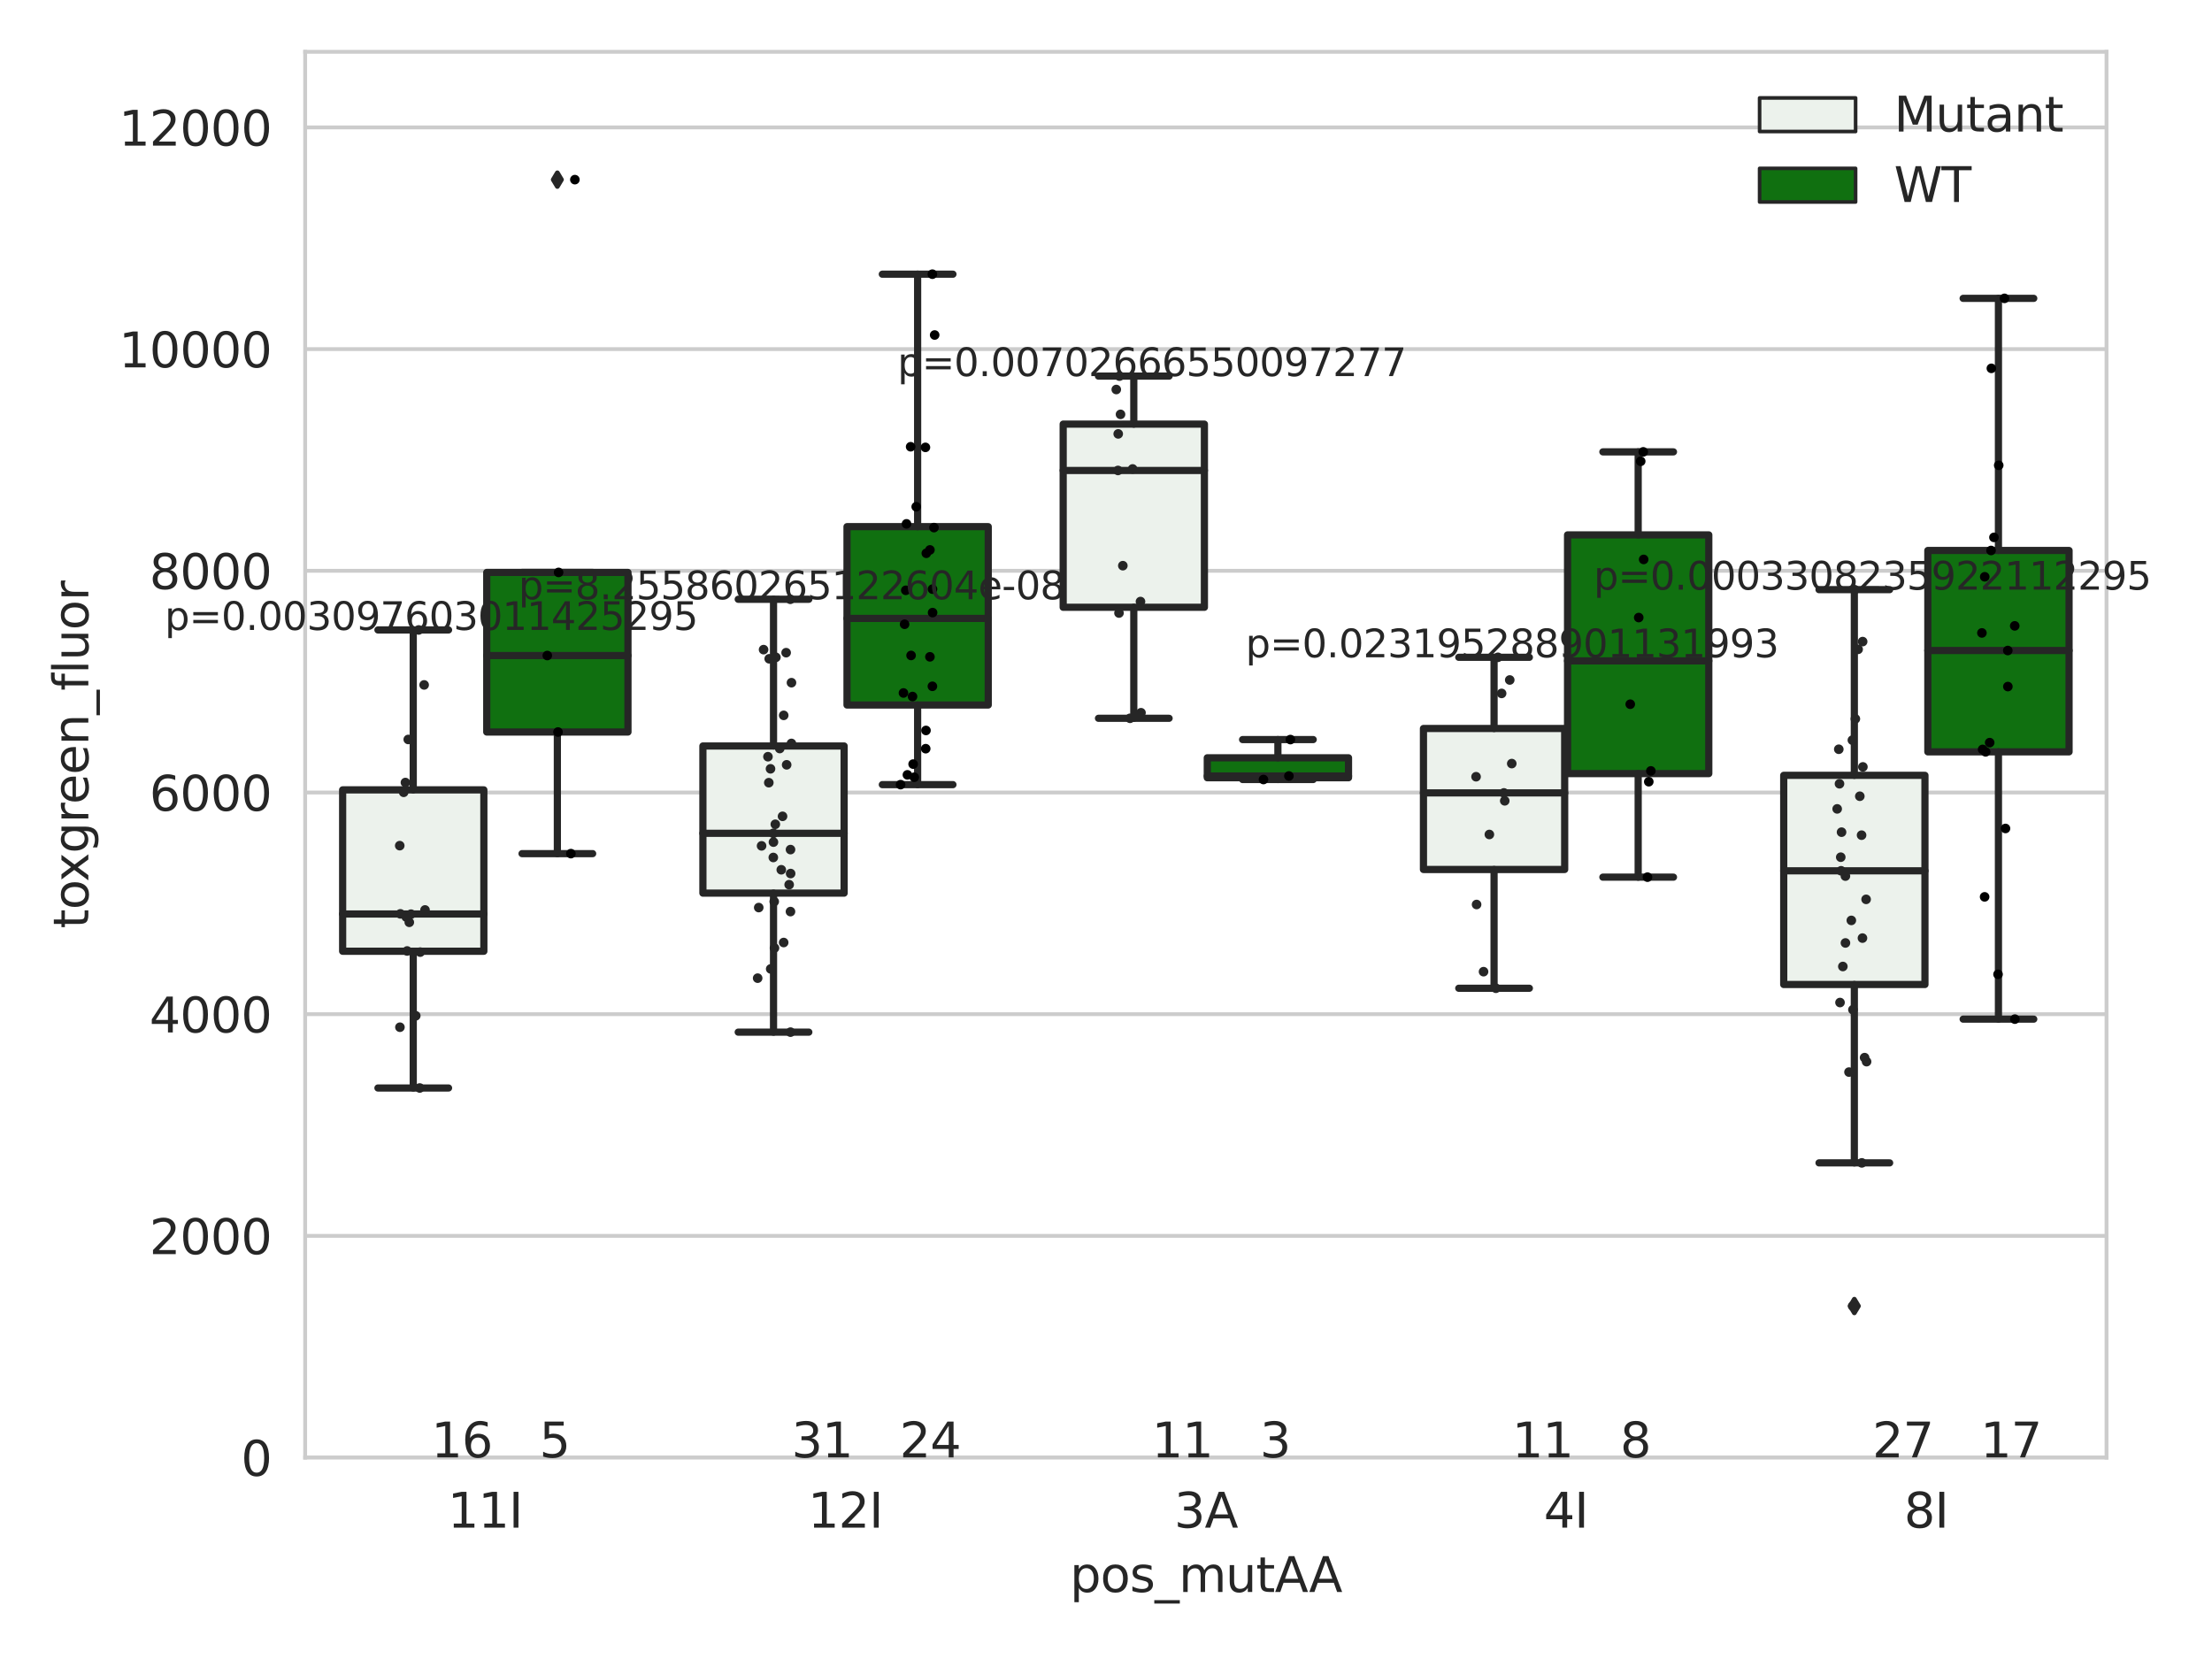 <?xml version="1.0" encoding="utf-8" standalone="no"?>
<!DOCTYPE svg PUBLIC "-//W3C//DTD SVG 1.1//EN"
  "http://www.w3.org/Graphics/SVG/1.1/DTD/svg11.dtd">
<svg xmlns:xlink="http://www.w3.org/1999/xlink" width="460.8pt" height="345.6pt" viewBox="0 0 460.8 345.6" xmlns="http://www.w3.org/2000/svg" version="1.1">
 <defs>
  <style type="text/css">*{stroke-linejoin: round; stroke-linecap: butt}</style>
 </defs>
 <g id="figure_1">
  <g id="patch_1">
   <path d="M 0 345.6 
L 460.8 345.6 
L 460.8 0 
L 0 0 
z
" style="fill: #ffffff"/>
  </g>
  <g id="axes_1">
   <g id="patch_2">
    <path d="M 63.571 303.64 
L 438.828 303.64 
L 438.828 10.8 
L 63.571 10.8 
z
" style="fill: #ffffff"/>
   </g>
   <g id="matplotlib.axis_1">
    <g id="xtick_1">
     <g id="text_1">
      <!-- 11I -->
      <g style="fill: #262626" transform="translate(93.259 318.238)scale(0.1 -0.1)">
       <defs>
        <path id="DejaVuSans-31" d="M 794 531 
L 1825 531 
L 1825 4091 
L 703 3866 
L 703 4441 
L 1819 4666 
L 2450 4666 
L 2450 531 
L 3481 531 
L 3481 0 
L 794 0 
L 794 531 
z
" transform="scale(0.016)"/>
        <path id="DejaVuSans-49" d="M 628 4666 
L 1259 4666 
L 1259 0 
L 628 0 
L 628 4666 
z
" transform="scale(0.016)"/>
       </defs>
       <use xlink:href="#DejaVuSans-31"/>
       <use xlink:href="#DejaVuSans-31" x="63.623"/>
       <use xlink:href="#DejaVuSans-49" x="127.246"/>
      </g>
     </g>
    </g>
    <g id="xtick_2">
     <g id="text_2">
      <!-- 12I -->
      <g style="fill: #262626" transform="translate(168.311 318.238)scale(0.1 -0.1)">
       <defs>
        <path id="DejaVuSans-32" d="M 1228 531 
L 3431 531 
L 3431 0 
L 469 0 
L 469 531 
Q 828 903 1448 1529 
Q 2069 2156 2228 2338 
Q 2531 2678 2651 2914 
Q 2772 3150 2772 3378 
Q 2772 3750 2511 3984 
Q 2250 4219 1831 4219 
Q 1534 4219 1204 4116 
Q 875 4013 500 3803 
L 500 4441 
Q 881 4594 1212 4672 
Q 1544 4750 1819 4750 
Q 2544 4750 2975 4387 
Q 3406 4025 3406 3419 
Q 3406 3131 3298 2873 
Q 3191 2616 2906 2266 
Q 2828 2175 2409 1742 
Q 1991 1309 1228 531 
z
" transform="scale(0.016)"/>
       </defs>
       <use xlink:href="#DejaVuSans-31"/>
       <use xlink:href="#DejaVuSans-32" x="63.623"/>
       <use xlink:href="#DejaVuSans-49" x="127.246"/>
      </g>
     </g>
    </g>
    <g id="xtick_3">
     <g id="text_3">
      <!-- 3A -->
      <g style="fill: #262626" transform="translate(244.598 318.238)scale(0.1 -0.1)">
       <defs>
        <path id="DejaVuSans-33" d="M 2597 2516 
Q 3050 2419 3304 2112 
Q 3559 1806 3559 1356 
Q 3559 666 3084 287 
Q 2609 -91 1734 -91 
Q 1441 -91 1130 -33 
Q 819 25 488 141 
L 488 750 
Q 750 597 1062 519 
Q 1375 441 1716 441 
Q 2309 441 2620 675 
Q 2931 909 2931 1356 
Q 2931 1769 2642 2001 
Q 2353 2234 1838 2234 
L 1294 2234 
L 1294 2753 
L 1863 2753 
Q 2328 2753 2575 2939 
Q 2822 3125 2822 3475 
Q 2822 3834 2567 4026 
Q 2313 4219 1838 4219 
Q 1578 4219 1281 4162 
Q 984 4106 628 3988 
L 628 4550 
Q 988 4650 1302 4700 
Q 1616 4750 1894 4750 
Q 2613 4750 3031 4423 
Q 3450 4097 3450 3541 
Q 3450 3153 3228 2886 
Q 3006 2619 2597 2516 
z
" transform="scale(0.016)"/>
        <path id="DejaVuSans-41" d="M 2188 4044 
L 1331 1722 
L 3047 1722 
L 2188 4044 
z
M 1831 4666 
L 2547 4666 
L 4325 0 
L 3669 0 
L 3244 1197 
L 1141 1197 
L 716 0 
L 50 0 
L 1831 4666 
z
" transform="scale(0.016)"/>
       </defs>
       <use xlink:href="#DejaVuSans-33"/>
       <use xlink:href="#DejaVuSans-41" x="63.623"/>
      </g>
     </g>
    </g>
    <g id="xtick_4">
     <g id="text_4">
      <!-- 4I -->
      <g style="fill: #262626" transform="translate(321.595 318.238)scale(0.1 -0.1)">
       <defs>
        <path id="DejaVuSans-34" d="M 2419 4116 
L 825 1625 
L 2419 1625 
L 2419 4116 
z
M 2253 4666 
L 3047 4666 
L 3047 1625 
L 3713 1625 
L 3713 1100 
L 3047 1100 
L 3047 0 
L 2419 0 
L 2419 1100 
L 313 1100 
L 313 1709 
L 2253 4666 
z
" transform="scale(0.016)"/>
       </defs>
       <use xlink:href="#DejaVuSans-34"/>
       <use xlink:href="#DejaVuSans-49" x="63.623"/>
      </g>
     </g>
    </g>
    <g id="xtick_5">
     <g id="text_5">
      <!-- 8I -->
      <g style="fill: #262626" transform="translate(396.646 318.238)scale(0.1 -0.1)">
       <defs>
        <path id="DejaVuSans-38" d="M 2034 2216 
Q 1584 2216 1326 1975 
Q 1069 1734 1069 1313 
Q 1069 891 1326 650 
Q 1584 409 2034 409 
Q 2484 409 2743 651 
Q 3003 894 3003 1313 
Q 3003 1734 2745 1975 
Q 2488 2216 2034 2216 
z
M 1403 2484 
Q 997 2584 770 2862 
Q 544 3141 544 3541 
Q 544 4100 942 4425 
Q 1341 4750 2034 4750 
Q 2731 4750 3128 4425 
Q 3525 4100 3525 3541 
Q 3525 3141 3298 2862 
Q 3072 2584 2669 2484 
Q 3125 2378 3379 2068 
Q 3634 1759 3634 1313 
Q 3634 634 3220 271 
Q 2806 -91 2034 -91 
Q 1263 -91 848 271 
Q 434 634 434 1313 
Q 434 1759 690 2068 
Q 947 2378 1403 2484 
z
M 1172 3481 
Q 1172 3119 1398 2916 
Q 1625 2713 2034 2713 
Q 2441 2713 2670 2916 
Q 2900 3119 2900 3481 
Q 2900 3844 2670 4047 
Q 2441 4250 2034 4250 
Q 1625 4250 1398 4047 
Q 1172 3844 1172 3481 
z
" transform="scale(0.016)"/>
       </defs>
       <use xlink:href="#DejaVuSans-38"/>
       <use xlink:href="#DejaVuSans-49" x="63.623"/>
      </g>
     </g>
    </g>
    <g id="text_6">
     <!-- pos_mutAA -->
     <g style="fill: #262626" transform="translate(222.884 331.638)scale(0.1 -0.1)">
      <defs>
       <path id="DejaVuSans-70" d="M 1159 525 
L 1159 -1331 
L 581 -1331 
L 581 3500 
L 1159 3500 
L 1159 2969 
Q 1341 3281 1617 3432 
Q 1894 3584 2278 3584 
Q 2916 3584 3314 3078 
Q 3713 2572 3713 1747 
Q 3713 922 3314 415 
Q 2916 -91 2278 -91 
Q 1894 -91 1617 61 
Q 1341 213 1159 525 
z
M 3116 1747 
Q 3116 2381 2855 2742 
Q 2594 3103 2138 3103 
Q 1681 3103 1420 2742 
Q 1159 2381 1159 1747 
Q 1159 1113 1420 752 
Q 1681 391 2138 391 
Q 2594 391 2855 752 
Q 3116 1113 3116 1747 
z
" transform="scale(0.016)"/>
       <path id="DejaVuSans-6f" d="M 1959 3097 
Q 1497 3097 1228 2736 
Q 959 2375 959 1747 
Q 959 1119 1226 758 
Q 1494 397 1959 397 
Q 2419 397 2687 759 
Q 2956 1122 2956 1747 
Q 2956 2369 2687 2733 
Q 2419 3097 1959 3097 
z
M 1959 3584 
Q 2709 3584 3137 3096 
Q 3566 2609 3566 1747 
Q 3566 888 3137 398 
Q 2709 -91 1959 -91 
Q 1206 -91 779 398 
Q 353 888 353 1747 
Q 353 2609 779 3096 
Q 1206 3584 1959 3584 
z
" transform="scale(0.016)"/>
       <path id="DejaVuSans-73" d="M 2834 3397 
L 2834 2853 
Q 2591 2978 2328 3040 
Q 2066 3103 1784 3103 
Q 1356 3103 1142 2972 
Q 928 2841 928 2578 
Q 928 2378 1081 2264 
Q 1234 2150 1697 2047 
L 1894 2003 
Q 2506 1872 2764 1633 
Q 3022 1394 3022 966 
Q 3022 478 2636 193 
Q 2250 -91 1575 -91 
Q 1294 -91 989 -36 
Q 684 19 347 128 
L 347 722 
Q 666 556 975 473 
Q 1284 391 1588 391 
Q 1994 391 2212 530 
Q 2431 669 2431 922 
Q 2431 1156 2273 1281 
Q 2116 1406 1581 1522 
L 1381 1569 
Q 847 1681 609 1914 
Q 372 2147 372 2553 
Q 372 3047 722 3315 
Q 1072 3584 1716 3584 
Q 2034 3584 2315 3537 
Q 2597 3491 2834 3397 
z
" transform="scale(0.016)"/>
       <path id="DejaVuSans-5f" d="M 3263 -1063 
L 3263 -1509 
L -63 -1509 
L -63 -1063 
L 3263 -1063 
z
" transform="scale(0.016)"/>
       <path id="DejaVuSans-6d" d="M 3328 2828 
Q 3544 3216 3844 3400 
Q 4144 3584 4550 3584 
Q 5097 3584 5394 3201 
Q 5691 2819 5691 2113 
L 5691 0 
L 5113 0 
L 5113 2094 
Q 5113 2597 4934 2840 
Q 4756 3084 4391 3084 
Q 3944 3084 3684 2787 
Q 3425 2491 3425 1978 
L 3425 0 
L 2847 0 
L 2847 2094 
Q 2847 2600 2669 2842 
Q 2491 3084 2119 3084 
Q 1678 3084 1418 2786 
Q 1159 2488 1159 1978 
L 1159 0 
L 581 0 
L 581 3500 
L 1159 3500 
L 1159 2956 
Q 1356 3278 1631 3431 
Q 1906 3584 2284 3584 
Q 2666 3584 2933 3390 
Q 3200 3197 3328 2828 
z
" transform="scale(0.016)"/>
       <path id="DejaVuSans-75" d="M 544 1381 
L 544 3500 
L 1119 3500 
L 1119 1403 
Q 1119 906 1312 657 
Q 1506 409 1894 409 
Q 2359 409 2629 706 
Q 2900 1003 2900 1516 
L 2900 3500 
L 3475 3500 
L 3475 0 
L 2900 0 
L 2900 538 
Q 2691 219 2414 64 
Q 2138 -91 1772 -91 
Q 1169 -91 856 284 
Q 544 659 544 1381 
z
M 1991 3584 
L 1991 3584 
z
" transform="scale(0.016)"/>
       <path id="DejaVuSans-74" d="M 1172 4494 
L 1172 3500 
L 2356 3500 
L 2356 3053 
L 1172 3053 
L 1172 1153 
Q 1172 725 1289 603 
Q 1406 481 1766 481 
L 2356 481 
L 2356 0 
L 1766 0 
Q 1100 0 847 248 
Q 594 497 594 1153 
L 594 3053 
L 172 3053 
L 172 3500 
L 594 3500 
L 594 4494 
L 1172 4494 
z
" transform="scale(0.016)"/>
      </defs>
      <use xlink:href="#DejaVuSans-70"/>
      <use xlink:href="#DejaVuSans-6f" x="63.477"/>
      <use xlink:href="#DejaVuSans-73" x="124.658"/>
      <use xlink:href="#DejaVuSans-5f" x="176.758"/>
      <use xlink:href="#DejaVuSans-6d" x="226.758"/>
      <use xlink:href="#DejaVuSans-75" x="324.17"/>
      <use xlink:href="#DejaVuSans-74" x="387.549"/>
      <use xlink:href="#DejaVuSans-41" x="426.758"/>
      <use xlink:href="#DejaVuSans-41" x="497.916"/>
     </g>
    </g>
   </g>
   <g id="matplotlib.axis_2">
    <g id="ytick_1">
     <g id="line2d_1">
      <path d="M 63.571 303.64 
L 438.828 303.64 
" clip-path="url(#p2cd5f2312a)" style="fill: none; stroke: #cccccc; stroke-width: 0.8; stroke-linecap: round"/>
     </g>
     <g id="text_7">
      <!-- 0 -->
      <g style="fill: #262626" transform="translate(50.209 307.439)scale(0.1 -0.1)">
       <defs>
        <path id="DejaVuSans-30" d="M 2034 4250 
Q 1547 4250 1301 3770 
Q 1056 3291 1056 2328 
Q 1056 1369 1301 889 
Q 1547 409 2034 409 
Q 2525 409 2770 889 
Q 3016 1369 3016 2328 
Q 3016 3291 2770 3770 
Q 2525 4250 2034 4250 
z
M 2034 4750 
Q 2819 4750 3233 4129 
Q 3647 3509 3647 2328 
Q 3647 1150 3233 529 
Q 2819 -91 2034 -91 
Q 1250 -91 836 529 
Q 422 1150 422 2328 
Q 422 3509 836 4129 
Q 1250 4750 2034 4750 
z
" transform="scale(0.016)"/>
       </defs>
       <use xlink:href="#DejaVuSans-30"/>
      </g>
     </g>
    </g>
    <g id="ytick_2">
     <g id="line2d_2">
      <path d="M 63.571 257.457 
L 438.828 257.457 
" clip-path="url(#p2cd5f2312a)" style="fill: none; stroke: #cccccc; stroke-width: 0.8; stroke-linecap: round"/>
     </g>
     <g id="text_8">
      <!-- 2000 -->
      <g style="fill: #262626" transform="translate(31.121 261.256)scale(0.1 -0.1)">
       <use xlink:href="#DejaVuSans-32"/>
       <use xlink:href="#DejaVuSans-30" x="63.623"/>
       <use xlink:href="#DejaVuSans-30" x="127.246"/>
       <use xlink:href="#DejaVuSans-30" x="190.869"/>
      </g>
     </g>
    </g>
    <g id="ytick_3">
     <g id="line2d_3">
      <path d="M 63.571 211.274 
L 438.828 211.274 
" clip-path="url(#p2cd5f2312a)" style="fill: none; stroke: #cccccc; stroke-width: 0.8; stroke-linecap: round"/>
     </g>
     <g id="text_9">
      <!-- 4000 -->
      <g style="fill: #262626" transform="translate(31.121 215.073)scale(0.1 -0.1)">
       <use xlink:href="#DejaVuSans-34"/>
       <use xlink:href="#DejaVuSans-30" x="63.623"/>
       <use xlink:href="#DejaVuSans-30" x="127.246"/>
       <use xlink:href="#DejaVuSans-30" x="190.869"/>
      </g>
     </g>
    </g>
    <g id="ytick_4">
     <g id="line2d_4">
      <path d="M 63.571 165.091 
L 438.828 165.091 
" clip-path="url(#p2cd5f2312a)" style="fill: none; stroke: #cccccc; stroke-width: 0.8; stroke-linecap: round"/>
     </g>
     <g id="text_10">
      <!-- 6000 -->
      <g style="fill: #262626" transform="translate(31.121 168.89)scale(0.1 -0.1)">
       <defs>
        <path id="DejaVuSans-36" d="M 2113 2584 
Q 1688 2584 1439 2293 
Q 1191 2003 1191 1497 
Q 1191 994 1439 701 
Q 1688 409 2113 409 
Q 2538 409 2786 701 
Q 3034 994 3034 1497 
Q 3034 2003 2786 2293 
Q 2538 2584 2113 2584 
z
M 3366 4563 
L 3366 3988 
Q 3128 4100 2886 4159 
Q 2644 4219 2406 4219 
Q 1781 4219 1451 3797 
Q 1122 3375 1075 2522 
Q 1259 2794 1537 2939 
Q 1816 3084 2150 3084 
Q 2853 3084 3261 2657 
Q 3669 2231 3669 1497 
Q 3669 778 3244 343 
Q 2819 -91 2113 -91 
Q 1303 -91 875 529 
Q 447 1150 447 2328 
Q 447 3434 972 4092 
Q 1497 4750 2381 4750 
Q 2619 4750 2861 4703 
Q 3103 4656 3366 4563 
z
" transform="scale(0.016)"/>
       </defs>
       <use xlink:href="#DejaVuSans-36"/>
       <use xlink:href="#DejaVuSans-30" x="63.623"/>
       <use xlink:href="#DejaVuSans-30" x="127.246"/>
       <use xlink:href="#DejaVuSans-30" x="190.869"/>
      </g>
     </g>
    </g>
    <g id="ytick_5">
     <g id="line2d_5">
      <path d="M 63.571 118.908 
L 438.828 118.908 
" clip-path="url(#p2cd5f2312a)" style="fill: none; stroke: #cccccc; stroke-width: 0.8; stroke-linecap: round"/>
     </g>
     <g id="text_11">
      <!-- 8000 -->
      <g style="fill: #262626" transform="translate(31.121 122.707)scale(0.1 -0.1)">
       <use xlink:href="#DejaVuSans-38"/>
       <use xlink:href="#DejaVuSans-30" x="63.623"/>
       <use xlink:href="#DejaVuSans-30" x="127.246"/>
       <use xlink:href="#DejaVuSans-30" x="190.869"/>
      </g>
     </g>
    </g>
    <g id="ytick_6">
     <g id="line2d_6">
      <path d="M 63.571 72.725 
L 438.828 72.725 
" clip-path="url(#p2cd5f2312a)" style="fill: none; stroke: #cccccc; stroke-width: 0.8; stroke-linecap: round"/>
     </g>
     <g id="text_12">
      <!-- 10000 -->
      <g style="fill: #262626" transform="translate(24.759 76.525)scale(0.1 -0.1)">
       <use xlink:href="#DejaVuSans-31"/>
       <use xlink:href="#DejaVuSans-30" x="63.623"/>
       <use xlink:href="#DejaVuSans-30" x="127.246"/>
       <use xlink:href="#DejaVuSans-30" x="190.869"/>
       <use xlink:href="#DejaVuSans-30" x="254.492"/>
      </g>
     </g>
    </g>
    <g id="ytick_7">
     <g id="line2d_7">
      <path d="M 63.571 26.542 
L 438.828 26.542 
" clip-path="url(#p2cd5f2312a)" style="fill: none; stroke: #cccccc; stroke-width: 0.8; stroke-linecap: round"/>
     </g>
     <g id="text_13">
      <!-- 12000 -->
      <g style="fill: #262626" transform="translate(24.759 30.342)scale(0.1 -0.1)">
       <use xlink:href="#DejaVuSans-31"/>
       <use xlink:href="#DejaVuSans-32" x="63.623"/>
       <use xlink:href="#DejaVuSans-30" x="127.246"/>
       <use xlink:href="#DejaVuSans-30" x="190.869"/>
       <use xlink:href="#DejaVuSans-30" x="254.492"/>
      </g>
     </g>
    </g>
    <g id="text_14">
     <!-- toxgreen_fluor -->
     <g style="fill: #262626" transform="translate(18.401 193.415)rotate(-90)scale(0.1 -0.1)">
      <defs>
       <path id="DejaVuSans-78" d="M 3513 3500 
L 2247 1797 
L 3578 0 
L 2900 0 
L 1881 1375 
L 863 0 
L 184 0 
L 1544 1831 
L 300 3500 
L 978 3500 
L 1906 2253 
L 2834 3500 
L 3513 3500 
z
" transform="scale(0.016)"/>
       <path id="DejaVuSans-67" d="M 2906 1791 
Q 2906 2416 2648 2759 
Q 2391 3103 1925 3103 
Q 1463 3103 1205 2759 
Q 947 2416 947 1791 
Q 947 1169 1205 825 
Q 1463 481 1925 481 
Q 2391 481 2648 825 
Q 2906 1169 2906 1791 
z
M 3481 434 
Q 3481 -459 3084 -895 
Q 2688 -1331 1869 -1331 
Q 1566 -1331 1297 -1286 
Q 1028 -1241 775 -1147 
L 775 -588 
Q 1028 -725 1275 -790 
Q 1522 -856 1778 -856 
Q 2344 -856 2625 -561 
Q 2906 -266 2906 331 
L 2906 616 
Q 2728 306 2450 153 
Q 2172 0 1784 0 
Q 1141 0 747 490 
Q 353 981 353 1791 
Q 353 2603 747 3093 
Q 1141 3584 1784 3584 
Q 2172 3584 2450 3431 
Q 2728 3278 2906 2969 
L 2906 3500 
L 3481 3500 
L 3481 434 
z
" transform="scale(0.016)"/>
       <path id="DejaVuSans-72" d="M 2631 2963 
Q 2534 3019 2420 3045 
Q 2306 3072 2169 3072 
Q 1681 3072 1420 2755 
Q 1159 2438 1159 1844 
L 1159 0 
L 581 0 
L 581 3500 
L 1159 3500 
L 1159 2956 
Q 1341 3275 1631 3429 
Q 1922 3584 2338 3584 
Q 2397 3584 2469 3576 
Q 2541 3569 2628 3553 
L 2631 2963 
z
" transform="scale(0.016)"/>
       <path id="DejaVuSans-65" d="M 3597 1894 
L 3597 1613 
L 953 1613 
Q 991 1019 1311 708 
Q 1631 397 2203 397 
Q 2534 397 2845 478 
Q 3156 559 3463 722 
L 3463 178 
Q 3153 47 2828 -22 
Q 2503 -91 2169 -91 
Q 1331 -91 842 396 
Q 353 884 353 1716 
Q 353 2575 817 3079 
Q 1281 3584 2069 3584 
Q 2775 3584 3186 3129 
Q 3597 2675 3597 1894 
z
M 3022 2063 
Q 3016 2534 2758 2815 
Q 2500 3097 2075 3097 
Q 1594 3097 1305 2825 
Q 1016 2553 972 2059 
L 3022 2063 
z
" transform="scale(0.016)"/>
       <path id="DejaVuSans-6e" d="M 3513 2113 
L 3513 0 
L 2938 0 
L 2938 2094 
Q 2938 2591 2744 2837 
Q 2550 3084 2163 3084 
Q 1697 3084 1428 2787 
Q 1159 2491 1159 1978 
L 1159 0 
L 581 0 
L 581 3500 
L 1159 3500 
L 1159 2956 
Q 1366 3272 1645 3428 
Q 1925 3584 2291 3584 
Q 2894 3584 3203 3211 
Q 3513 2838 3513 2113 
z
" transform="scale(0.016)"/>
       <path id="DejaVuSans-66" d="M 2375 4863 
L 2375 4384 
L 1825 4384 
Q 1516 4384 1395 4259 
Q 1275 4134 1275 3809 
L 1275 3500 
L 2222 3500 
L 2222 3053 
L 1275 3053 
L 1275 0 
L 697 0 
L 697 3053 
L 147 3053 
L 147 3500 
L 697 3500 
L 697 3744 
Q 697 4328 969 4595 
Q 1241 4863 1831 4863 
L 2375 4863 
z
" transform="scale(0.016)"/>
       <path id="DejaVuSans-6c" d="M 603 4863 
L 1178 4863 
L 1178 0 
L 603 0 
L 603 4863 
z
" transform="scale(0.016)"/>
      </defs>
      <use xlink:href="#DejaVuSans-74"/>
      <use xlink:href="#DejaVuSans-6f" x="39.209"/>
      <use xlink:href="#DejaVuSans-78" x="97.266"/>
      <use xlink:href="#DejaVuSans-67" x="156.445"/>
      <use xlink:href="#DejaVuSans-72" x="219.922"/>
      <use xlink:href="#DejaVuSans-65" x="258.785"/>
      <use xlink:href="#DejaVuSans-65" x="320.309"/>
      <use xlink:href="#DejaVuSans-6e" x="381.832"/>
      <use xlink:href="#DejaVuSans-5f" x="445.211"/>
      <use xlink:href="#DejaVuSans-66" x="495.211"/>
      <use xlink:href="#DejaVuSans-6c" x="530.416"/>
      <use xlink:href="#DejaVuSans-75" x="558.199"/>
      <use xlink:href="#DejaVuSans-6f" x="621.578"/>
      <use xlink:href="#DejaVuSans-72" x="682.76"/>
     </g>
    </g>
   </g>
   <g id="patch_3">
    <path d="M 71.377 198.163 
L 100.797 198.163 
L 100.797 164.542 
L 71.377 164.542 
L 71.377 198.163 
z
" clip-path="url(#p2cd5f2312a)" style="fill: #ecf2ec; stroke: #262626; stroke-width: 1.5; stroke-linejoin: miter"/>
   </g>
   <g id="patch_4">
    <path d="M 101.397 152.494 
L 130.817 152.494 
L 130.817 119.244 
L 101.397 119.244 
L 101.397 152.494 
z
" clip-path="url(#p2cd5f2312a)" style="fill: #107010; stroke: #262626; stroke-width: 1.5; stroke-linejoin: miter"/>
   </g>
   <g id="patch_5">
    <path d="M 146.428 186.056 
L 175.848 186.056 
L 175.848 155.402 
L 146.428 155.402 
L 146.428 186.056 
z
" clip-path="url(#p2cd5f2312a)" style="fill: #ecf2ec; stroke: #262626; stroke-width: 1.5; stroke-linejoin: miter"/>
   </g>
   <g id="patch_6">
    <path d="M 176.449 146.866 
L 205.869 146.866 
L 205.869 109.712 
L 176.449 109.712 
L 176.449 146.866 
z
" clip-path="url(#p2cd5f2312a)" style="fill: #107010; stroke: #262626; stroke-width: 1.5; stroke-linejoin: miter"/>
   </g>
   <g id="patch_7">
    <path d="M 221.479 126.51 
L 250.9 126.51 
L 250.9 88.352 
L 221.479 88.352 
L 221.479 126.51 
z
" clip-path="url(#p2cd5f2312a)" style="fill: #ecf2ec; stroke: #262626; stroke-width: 1.5; stroke-linejoin: miter"/>
   </g>
   <g id="patch_8">
    <path d="M 251.5 162.021 
L 280.92 162.021 
L 280.92 157.861 
L 251.5 157.861 
L 251.5 162.021 
z
" clip-path="url(#p2cd5f2312a)" style="fill: #107010; stroke: #262626; stroke-width: 1.5; stroke-linejoin: miter"/>
   </g>
   <g id="patch_9">
    <path d="M 296.531 181.131 
L 325.951 181.131 
L 325.951 151.759 
L 296.531 151.759 
L 296.531 181.131 
z
" clip-path="url(#p2cd5f2312a)" style="fill: #ecf2ec; stroke: #262626; stroke-width: 1.5; stroke-linejoin: miter"/>
   </g>
   <g id="patch_10">
    <path d="M 326.551 161.159 
L 355.972 161.159 
L 355.972 111.427 
L 326.551 111.427 
L 326.551 161.159 
z
" clip-path="url(#p2cd5f2312a)" style="fill: #107010; stroke: #262626; stroke-width: 1.5; stroke-linejoin: miter"/>
   </g>
   <g id="patch_11">
    <path d="M 371.582 205.091 
L 401.003 205.091 
L 401.003 161.517 
L 371.582 161.517 
L 371.582 205.091 
z
" clip-path="url(#p2cd5f2312a)" style="fill: #ecf2ec; stroke: #262626; stroke-width: 1.5; stroke-linejoin: miter"/>
   </g>
   <g id="patch_12">
    <path d="M 401.603 156.622 
L 431.023 156.622 
L 431.023 114.674 
L 401.603 114.674 
L 401.603 156.622 
z
" clip-path="url(#p2cd5f2312a)" style="fill: #107010; stroke: #262626; stroke-width: 1.5; stroke-linejoin: miter"/>
   </g>
   <g id="patch_13">
    <path d="M 101.097 303.64 
L 101.097 303.64 
L 101.097 303.64 
L 101.097 303.64 
z
" clip-path="url(#p2cd5f2312a)" style="fill: #ecf2ec; stroke: #262626; stroke-width: 0.75; stroke-linejoin: miter"/>
   </g>
   <g id="patch_14">
    <path d="M 101.097 303.64 
L 101.097 303.64 
L 101.097 303.64 
L 101.097 303.64 
z
" clip-path="url(#p2cd5f2312a)" style="fill: #107010; stroke: #262626; stroke-width: 0.75; stroke-linejoin: miter"/>
   </g>
   <g id="PathCollection_1"/>
   <g id="PathCollection_2"/>
   <g id="line2d_8">
    <path d="M 86.087 198.163 
L 86.087 226.649 
" clip-path="url(#p2cd5f2312a)" style="fill: none; stroke: #262626; stroke-width: 1.5; stroke-linecap: round"/>
   </g>
   <g id="line2d_9">
    <path d="M 86.087 164.542 
L 86.087 131.23 
" clip-path="url(#p2cd5f2312a)" style="fill: none; stroke: #262626; stroke-width: 1.5; stroke-linecap: round"/>
   </g>
   <g id="line2d_10">
    <path d="M 78.732 226.649 
L 93.442 226.649 
" clip-path="url(#p2cd5f2312a)" style="fill: none; stroke: #262626; stroke-width: 1.5; stroke-linecap: round"/>
   </g>
   <g id="line2d_11">
    <path d="M 78.732 131.23 
L 93.442 131.23 
" clip-path="url(#p2cd5f2312a)" style="fill: none; stroke: #262626; stroke-width: 1.5; stroke-linecap: round"/>
   </g>
   <g id="line2d_12"/>
   <g id="line2d_13">
    <path d="M 116.107 152.494 
L 116.107 177.827 
" clip-path="url(#p2cd5f2312a)" style="fill: none; stroke: #262626; stroke-width: 1.5; stroke-linecap: round"/>
   </g>
   <g id="line2d_14">
    <path d="M 116.107 119.244 
L 116.107 119.244 
" clip-path="url(#p2cd5f2312a)" style="fill: none; stroke: #262626; stroke-width: 1.5; stroke-linecap: round"/>
   </g>
   <g id="line2d_15">
    <path d="M 108.752 177.827 
L 123.462 177.827 
" clip-path="url(#p2cd5f2312a)" style="fill: none; stroke: #262626; stroke-width: 1.5; stroke-linecap: round"/>
   </g>
   <g id="line2d_16">
    <path d="M 108.752 119.244 
L 123.462 119.244 
" clip-path="url(#p2cd5f2312a)" style="fill: none; stroke: #262626; stroke-width: 1.5; stroke-linecap: round"/>
   </g>
   <g id="line2d_17">
    <defs>
     <path id="m6311762fc7" d="M -0 1.414 
L 0.849 0 
L 0 -1.414 
L -0.849 -0 
z
" style="stroke: #262626; stroke-linejoin: miter"/>
    </defs>
    <g clip-path="url(#p2cd5f2312a)">
     <use xlink:href="#m6311762fc7" x="116.107" y="37.422" style="fill: #262626; stroke: #262626; stroke-linejoin: miter"/>
    </g>
   </g>
   <g id="line2d_18">
    <path d="M 161.138 186.056 
L 161.138 215.015 
" clip-path="url(#p2cd5f2312a)" style="fill: none; stroke: #262626; stroke-width: 1.5; stroke-linecap: round"/>
   </g>
   <g id="line2d_19">
    <path d="M 161.138 155.402 
L 161.138 124.839 
" clip-path="url(#p2cd5f2312a)" style="fill: none; stroke: #262626; stroke-width: 1.5; stroke-linecap: round"/>
   </g>
   <g id="line2d_20">
    <path d="M 153.783 215.015 
L 168.493 215.015 
" clip-path="url(#p2cd5f2312a)" style="fill: none; stroke: #262626; stroke-width: 1.5; stroke-linecap: round"/>
   </g>
   <g id="line2d_21">
    <path d="M 153.783 124.839 
L 168.493 124.839 
" clip-path="url(#p2cd5f2312a)" style="fill: none; stroke: #262626; stroke-width: 1.5; stroke-linecap: round"/>
   </g>
   <g id="line2d_22"/>
   <g id="line2d_23">
    <path d="M 191.159 146.866 
L 191.159 163.454 
" clip-path="url(#p2cd5f2312a)" style="fill: none; stroke: #262626; stroke-width: 1.5; stroke-linecap: round"/>
   </g>
   <g id="line2d_24">
    <path d="M 191.159 109.712 
L 191.159 57.119 
" clip-path="url(#p2cd5f2312a)" style="fill: none; stroke: #262626; stroke-width: 1.5; stroke-linecap: round"/>
   </g>
   <g id="line2d_25">
    <path d="M 183.804 163.454 
L 198.514 163.454 
" clip-path="url(#p2cd5f2312a)" style="fill: none; stroke: #262626; stroke-width: 1.5; stroke-linecap: round"/>
   </g>
   <g id="line2d_26">
    <path d="M 183.804 57.119 
L 198.514 57.119 
" clip-path="url(#p2cd5f2312a)" style="fill: none; stroke: #262626; stroke-width: 1.5; stroke-linecap: round"/>
   </g>
   <g id="line2d_27"/>
   <g id="line2d_28">
    <path d="M 236.19 126.51 
L 236.19 149.635 
" clip-path="url(#p2cd5f2312a)" style="fill: none; stroke: #262626; stroke-width: 1.5; stroke-linecap: round"/>
   </g>
   <g id="line2d_29">
    <path d="M 236.19 88.352 
L 236.19 78.35 
" clip-path="url(#p2cd5f2312a)" style="fill: none; stroke: #262626; stroke-width: 1.5; stroke-linecap: round"/>
   </g>
   <g id="line2d_30">
    <path d="M 228.835 149.635 
L 243.545 149.635 
" clip-path="url(#p2cd5f2312a)" style="fill: none; stroke: #262626; stroke-width: 1.5; stroke-linecap: round"/>
   </g>
   <g id="line2d_31">
    <path d="M 228.835 78.35 
L 243.545 78.35 
" clip-path="url(#p2cd5f2312a)" style="fill: none; stroke: #262626; stroke-width: 1.5; stroke-linecap: round"/>
   </g>
   <g id="line2d_32"/>
   <g id="line2d_33">
    <path d="M 266.21 162.021 
L 266.21 162.387 
" clip-path="url(#p2cd5f2312a)" style="fill: none; stroke: #262626; stroke-width: 1.5; stroke-linecap: round"/>
   </g>
   <g id="line2d_34">
    <path d="M 266.21 157.861 
L 266.21 154.067 
" clip-path="url(#p2cd5f2312a)" style="fill: none; stroke: #262626; stroke-width: 1.5; stroke-linecap: round"/>
   </g>
   <g id="line2d_35">
    <path d="M 258.855 162.387 
L 273.565 162.387 
" clip-path="url(#p2cd5f2312a)" style="fill: none; stroke: #262626; stroke-width: 1.5; stroke-linecap: round"/>
   </g>
   <g id="line2d_36">
    <path d="M 258.855 154.067 
L 273.565 154.067 
" clip-path="url(#p2cd5f2312a)" style="fill: none; stroke: #262626; stroke-width: 1.5; stroke-linecap: round"/>
   </g>
   <g id="line2d_37"/>
   <g id="line2d_38">
    <path d="M 311.241 181.131 
L 311.241 205.872 
" clip-path="url(#p2cd5f2312a)" style="fill: none; stroke: #262626; stroke-width: 1.5; stroke-linecap: round"/>
   </g>
   <g id="line2d_39">
    <path d="M 311.241 151.759 
L 311.241 136.93 
" clip-path="url(#p2cd5f2312a)" style="fill: none; stroke: #262626; stroke-width: 1.5; stroke-linecap: round"/>
   </g>
   <g id="line2d_40">
    <path d="M 303.886 205.872 
L 318.596 205.872 
" clip-path="url(#p2cd5f2312a)" style="fill: none; stroke: #262626; stroke-width: 1.5; stroke-linecap: round"/>
   </g>
   <g id="line2d_41">
    <path d="M 303.886 136.93 
L 318.596 136.93 
" clip-path="url(#p2cd5f2312a)" style="fill: none; stroke: #262626; stroke-width: 1.5; stroke-linecap: round"/>
   </g>
   <g id="line2d_42"/>
   <g id="line2d_43">
    <path d="M 341.262 161.159 
L 341.262 182.727 
" clip-path="url(#p2cd5f2312a)" style="fill: none; stroke: #262626; stroke-width: 1.5; stroke-linecap: round"/>
   </g>
   <g id="line2d_44">
    <path d="M 341.262 111.427 
L 341.262 94.133 
" clip-path="url(#p2cd5f2312a)" style="fill: none; stroke: #262626; stroke-width: 1.5; stroke-linecap: round"/>
   </g>
   <g id="line2d_45">
    <path d="M 333.907 182.727 
L 348.617 182.727 
" clip-path="url(#p2cd5f2312a)" style="fill: none; stroke: #262626; stroke-width: 1.5; stroke-linecap: round"/>
   </g>
   <g id="line2d_46">
    <path d="M 333.907 94.133 
L 348.617 94.133 
" clip-path="url(#p2cd5f2312a)" style="fill: none; stroke: #262626; stroke-width: 1.5; stroke-linecap: round"/>
   </g>
   <g id="line2d_47"/>
   <g id="line2d_48">
    <path d="M 386.292 205.091 
L 386.292 242.249 
" clip-path="url(#p2cd5f2312a)" style="fill: none; stroke: #262626; stroke-width: 1.5; stroke-linecap: round"/>
   </g>
   <g id="line2d_49">
    <path d="M 386.292 161.517 
L 386.292 122.834 
" clip-path="url(#p2cd5f2312a)" style="fill: none; stroke: #262626; stroke-width: 1.5; stroke-linecap: round"/>
   </g>
   <g id="line2d_50">
    <path d="M 378.937 242.249 
L 393.647 242.249 
" clip-path="url(#p2cd5f2312a)" style="fill: none; stroke: #262626; stroke-width: 1.5; stroke-linecap: round"/>
   </g>
   <g id="line2d_51">
    <path d="M 378.937 122.834 
L 393.647 122.834 
" clip-path="url(#p2cd5f2312a)" style="fill: none; stroke: #262626; stroke-width: 1.5; stroke-linecap: round"/>
   </g>
   <g id="line2d_52">
    <g clip-path="url(#p2cd5f2312a)">
     <use xlink:href="#m6311762fc7" x="386.292" y="272.07" style="fill: #262626; stroke: #262626; stroke-linejoin: miter"/>
    </g>
   </g>
   <g id="line2d_53">
    <path d="M 416.313 156.622 
L 416.313 212.303 
" clip-path="url(#p2cd5f2312a)" style="fill: none; stroke: #262626; stroke-width: 1.5; stroke-linecap: round"/>
   </g>
   <g id="line2d_54">
    <path d="M 416.313 114.674 
L 416.313 62.154 
" clip-path="url(#p2cd5f2312a)" style="fill: none; stroke: #262626; stroke-width: 1.5; stroke-linecap: round"/>
   </g>
   <g id="line2d_55">
    <path d="M 408.958 212.303 
L 423.668 212.303 
" clip-path="url(#p2cd5f2312a)" style="fill: none; stroke: #262626; stroke-width: 1.5; stroke-linecap: round"/>
   </g>
   <g id="line2d_56">
    <path d="M 408.958 62.154 
L 423.668 62.154 
" clip-path="url(#p2cd5f2312a)" style="fill: none; stroke: #262626; stroke-width: 1.5; stroke-linecap: round"/>
   </g>
   <g id="line2d_57"/>
   <g id="line2d_58">
    <path d="M 71.377 190.407 
L 100.797 190.407 
" clip-path="url(#p2cd5f2312a)" style="fill: none; stroke: #262626; stroke-width: 1.5; stroke-linecap: round"/>
   </g>
   <g id="line2d_59">
    <path d="M 101.397 136.559 
L 130.817 136.559 
" clip-path="url(#p2cd5f2312a)" style="fill: none; stroke: #262626; stroke-width: 1.5; stroke-linecap: round"/>
   </g>
   <g id="line2d_60">
    <path d="M 146.428 173.597 
L 175.848 173.597 
" clip-path="url(#p2cd5f2312a)" style="fill: none; stroke: #262626; stroke-width: 1.5; stroke-linecap: round"/>
   </g>
   <g id="line2d_61">
    <path d="M 176.449 128.83 
L 205.869 128.83 
" clip-path="url(#p2cd5f2312a)" style="fill: none; stroke: #262626; stroke-width: 1.5; stroke-linecap: round"/>
   </g>
   <g id="line2d_62">
    <path d="M 221.479 98.004 
L 250.9 98.004 
" clip-path="url(#p2cd5f2312a)" style="fill: none; stroke: #262626; stroke-width: 1.5; stroke-linecap: round"/>
   </g>
   <g id="line2d_63">
    <path d="M 251.5 161.655 
L 280.92 161.655 
" clip-path="url(#p2cd5f2312a)" style="fill: none; stroke: #262626; stroke-width: 1.5; stroke-linecap: round"/>
   </g>
   <g id="line2d_64">
    <path d="M 296.531 165.178 
L 325.951 165.178 
" clip-path="url(#p2cd5f2312a)" style="fill: none; stroke: #262626; stroke-width: 1.5; stroke-linecap: round"/>
   </g>
   <g id="line2d_65">
    <path d="M 326.551 137.674 
L 355.972 137.674 
" clip-path="url(#p2cd5f2312a)" style="fill: none; stroke: #262626; stroke-width: 1.5; stroke-linecap: round"/>
   </g>
   <g id="line2d_66">
    <path d="M 371.582 181.403 
L 401.003 181.403 
" clip-path="url(#p2cd5f2312a)" style="fill: none; stroke: #262626; stroke-width: 1.5; stroke-linecap: round"/>
   </g>
   <g id="line2d_67">
    <path d="M 401.603 135.515 
L 431.023 135.515 
" clip-path="url(#p2cd5f2312a)" style="fill: none; stroke: #262626; stroke-width: 1.5; stroke-linecap: round"/>
   </g>
   <g id="patch_15">
    <path d="M 63.571 303.64 
L 63.571 10.8 
" style="fill: none; stroke: #cccccc; stroke-width: 0.8; stroke-linejoin: miter; stroke-linecap: square"/>
   </g>
   <g id="patch_16">
    <path d="M 438.828 303.64 
L 438.828 10.8 
" style="fill: none; stroke: #cccccc; stroke-width: 0.8; stroke-linejoin: miter; stroke-linecap: square"/>
   </g>
   <g id="patch_17">
    <path d="M 63.571 303.64 
L 438.828 303.64 
" style="fill: none; stroke: #cccccc; stroke-width: 0.8; stroke-linejoin: miter; stroke-linecap: square"/>
   </g>
   <g id="patch_18">
    <path d="M 63.571 10.8 
L 438.828 10.8 
" style="fill: none; stroke: #cccccc; stroke-width: 0.8; stroke-linejoin: miter; stroke-linecap: square"/>
   </g>
   <g id="PathCollection_3">
    <defs>
     <path id="C0_0_11cd7d2451" d="M 0 1 
C 0.265 1 0.52 0.895 0.707 0.707 
C 0.895 0.52 1 0.265 1 -0 
C 1 -0.265 0.895 -0.52 0.707 -0.707 
C 0.52 -0.895 0.265 -1 0 -1 
C -0.265 -1 -0.52 -0.895 -0.707 -0.707 
C -0.895 -0.52 -1 -0.265 -1 0 
C -1 0.265 -0.895 0.52 -0.707 0.707 
C -0.52 0.895 -0.265 1 0 1 
z
"/>
    </defs>
    <g clip-path="url(#p2cd5f2312a)">
     <use xlink:href="#C0_0_11cd7d2451" x="84.632" y="191.03" style="fill: #262626"/>
    </g>
    <g clip-path="url(#p2cd5f2312a)">
     <use xlink:href="#C0_0_11cd7d2451" x="88.356" y="142.681" style="fill: #262626"/>
    </g>
    <g clip-path="url(#p2cd5f2312a)">
     <use xlink:href="#C0_0_11cd7d2451" x="84.093" y="165.051" style="fill: #262626"/>
    </g>
    <g clip-path="url(#p2cd5f2312a)">
     <use xlink:href="#C0_0_11cd7d2451" x="87.538" y="198.342" style="fill: #262626"/>
    </g>
    <g clip-path="url(#p2cd5f2312a)">
     <use xlink:href="#C0_0_11cd7d2451" x="84.458" y="163.016" style="fill: #262626"/>
    </g>
    <g clip-path="url(#p2cd5f2312a)">
     <use xlink:href="#C0_0_11cd7d2451" x="85.265" y="192.133" style="fill: #262626"/>
    </g>
    <g clip-path="url(#p2cd5f2312a)">
     <use xlink:href="#C0_0_11cd7d2451" x="83.407" y="190.375" style="fill: #262626"/>
    </g>
    <g clip-path="url(#p2cd5f2312a)">
     <use xlink:href="#C0_0_11cd7d2451" x="84.816" y="198.103" style="fill: #262626"/>
    </g>
    <g clip-path="url(#p2cd5f2312a)">
     <use xlink:href="#C0_0_11cd7d2451" x="85.049" y="154.044" style="fill: #262626"/>
    </g>
    <g clip-path="url(#p2cd5f2312a)">
     <use xlink:href="#C0_0_11cd7d2451" x="83.313" y="213.99" style="fill: #262626"/>
    </g>
    <g clip-path="url(#p2cd5f2312a)">
     <use xlink:href="#C0_0_11cd7d2451" x="86.612" y="211.606" style="fill: #262626"/>
    </g>
    <g clip-path="url(#p2cd5f2312a)">
     <use xlink:href="#C0_0_11cd7d2451" x="87.437" y="226.649" style="fill: #262626"/>
    </g>
    <g clip-path="url(#p2cd5f2312a)">
     <use xlink:href="#C0_0_11cd7d2451" x="88.539" y="189.561" style="fill: #262626"/>
    </g>
    <g clip-path="url(#p2cd5f2312a)">
     <use xlink:href="#C0_0_11cd7d2451" x="85.622" y="190.439" style="fill: #262626"/>
    </g>
    <g clip-path="url(#p2cd5f2312a)">
     <use xlink:href="#C0_0_11cd7d2451" x="87.218" y="131.23" style="fill: #262626"/>
    </g>
    <g clip-path="url(#p2cd5f2312a)">
     <use xlink:href="#C0_0_11cd7d2451" x="83.273" y="176.164" style="fill: #262626"/>
    </g>
   </g>
   <g id="PathCollection_4">
    <defs>
     <path id="C1_0_9587f6d6c9" d="M 0 1 
C 0.265 1 0.52 0.895 0.707 0.707 
C 0.895 0.52 1 0.265 1 -0 
C 1 -0.265 0.895 -0.52 0.707 -0.707 
C 0.52 -0.895 0.265 -1 0 -1 
C -0.265 -1 -0.52 -0.895 -0.707 -0.707 
C -0.895 -0.52 -1 -0.265 -1 0 
C -1 0.265 -0.895 0.52 -0.707 0.707 
C -0.52 0.895 -0.265 1 0 1 
z
"/>
    </defs>
    <g clip-path="url(#p2cd5f2312a)">
     <use xlink:href="#C1_0_9587f6d6c9" x="114.011" y="136.559"/>
    </g>
    <g clip-path="url(#p2cd5f2312a)">
     <use xlink:href="#C1_0_9587f6d6c9" x="118.928" y="177.827"/>
    </g>
    <g clip-path="url(#p2cd5f2312a)">
     <use xlink:href="#C1_0_9587f6d6c9" x="116.365" y="119.244"/>
    </g>
    <g clip-path="url(#p2cd5f2312a)">
     <use xlink:href="#C1_0_9587f6d6c9" x="119.757" y="37.422"/>
    </g>
    <g clip-path="url(#p2cd5f2312a)">
     <use xlink:href="#C1_0_9587f6d6c9" x="116.243" y="152.494"/>
    </g>
   </g>
   <g id="PathCollection_5">
    <defs>
     <path id="C2_0_74fed7f398" d="M 0 1 
C 0.265 1 0.52 0.895 0.707 0.707 
C 0.895 0.52 1 0.265 1 -0 
C 1 -0.265 0.895 -0.52 0.707 -0.707 
C 0.52 -0.895 0.265 -1 0 -1 
C -0.265 -1 -0.52 -0.895 -0.707 -0.707 
C -0.895 -0.52 -1 -0.265 -1 0 
C -1 0.265 -0.895 0.52 -0.707 0.707 
C -0.52 0.895 -0.265 1 0 1 
z
"/>
    </defs>
    <g clip-path="url(#p2cd5f2312a)">
     <use xlink:href="#C2_0_74fed7f398" x="164.676" y="215.015" style="fill: #262626"/>
    </g>
    <g clip-path="url(#p2cd5f2312a)">
     <use xlink:href="#C2_0_74fed7f398" x="161.095" y="178.627" style="fill: #262626"/>
    </g>
    <g clip-path="url(#p2cd5f2312a)">
     <use xlink:href="#C2_0_74fed7f398" x="161.286" y="187.818" style="fill: #262626"/>
    </g>
    <g clip-path="url(#p2cd5f2312a)">
     <use xlink:href="#C2_0_74fed7f398" x="162.434" y="155.934" style="fill: #262626"/>
    </g>
    <g clip-path="url(#p2cd5f2312a)">
     <use xlink:href="#C2_0_74fed7f398" x="164.672" y="189.9" style="fill: #262626"/>
    </g>
    <g clip-path="url(#p2cd5f2312a)">
     <use xlink:href="#C2_0_74fed7f398" x="158.65" y="176.209" style="fill: #262626"/>
    </g>
    <g clip-path="url(#p2cd5f2312a)">
     <use xlink:href="#C2_0_74fed7f398" x="160.157" y="163.046" style="fill: #262626"/>
    </g>
    <g clip-path="url(#p2cd5f2312a)">
     <use xlink:href="#C2_0_74fed7f398" x="163.766" y="135.964" style="fill: #262626"/>
    </g>
    <g clip-path="url(#p2cd5f2312a)">
     <use xlink:href="#C2_0_74fed7f398" x="160.552" y="201.842" style="fill: #262626"/>
    </g>
    <g clip-path="url(#p2cd5f2312a)">
     <use xlink:href="#C2_0_74fed7f398" x="159.979" y="157.637" style="fill: #262626"/>
    </g>
    <g clip-path="url(#p2cd5f2312a)">
     <use xlink:href="#C2_0_74fed7f398" x="163.018" y="170.056" style="fill: #262626"/>
    </g>
    <g clip-path="url(#p2cd5f2312a)">
     <use xlink:href="#C2_0_74fed7f398" x="164.678" y="176.983" style="fill: #262626"/>
    </g>
    <g clip-path="url(#p2cd5f2312a)">
     <use xlink:href="#C2_0_74fed7f398" x="164.879" y="142.216" style="fill: #262626"/>
    </g>
    <g clip-path="url(#p2cd5f2312a)">
     <use xlink:href="#C2_0_74fed7f398" x="164.396" y="184.295" style="fill: #262626"/>
    </g>
    <g clip-path="url(#p2cd5f2312a)">
     <use xlink:href="#C2_0_74fed7f398" x="163.875" y="159.324" style="fill: #262626"/>
    </g>
    <g clip-path="url(#p2cd5f2312a)">
     <use xlink:href="#C2_0_74fed7f398" x="160.512" y="160.159" style="fill: #262626"/>
    </g>
    <g clip-path="url(#p2cd5f2312a)">
     <use xlink:href="#C2_0_74fed7f398" x="162.755" y="181.19" style="fill: #262626"/>
    </g>
    <g clip-path="url(#p2cd5f2312a)">
     <use xlink:href="#C2_0_74fed7f398" x="160.241" y="137.237" style="fill: #262626"/>
    </g>
    <g clip-path="url(#p2cd5f2312a)">
     <use xlink:href="#C2_0_74fed7f398" x="163.254" y="196.344" style="fill: #262626"/>
    </g>
    <g clip-path="url(#p2cd5f2312a)">
     <use xlink:href="#C2_0_74fed7f398" x="158.059" y="189.062" style="fill: #262626"/>
    </g>
    <g clip-path="url(#p2cd5f2312a)">
     <use xlink:href="#C2_0_74fed7f398" x="159.068" y="135.33" style="fill: #262626"/>
    </g>
    <g clip-path="url(#p2cd5f2312a)">
     <use xlink:href="#C2_0_74fed7f398" x="164.636" y="124.839" style="fill: #262626"/>
    </g>
    <g clip-path="url(#p2cd5f2312a)">
     <use xlink:href="#C2_0_74fed7f398" x="161.126" y="175.428" style="fill: #262626"/>
    </g>
    <g clip-path="url(#p2cd5f2312a)">
     <use xlink:href="#C2_0_74fed7f398" x="164.702" y="181.974" style="fill: #262626"/>
    </g>
    <g clip-path="url(#p2cd5f2312a)">
     <use xlink:href="#C2_0_74fed7f398" x="161.513" y="171.711" style="fill: #262626"/>
    </g>
    <g clip-path="url(#p2cd5f2312a)">
     <use xlink:href="#C2_0_74fed7f398" x="161.635" y="136.931" style="fill: #262626"/>
    </g>
    <g clip-path="url(#p2cd5f2312a)">
     <use xlink:href="#C2_0_74fed7f398" x="161.107" y="173.597" style="fill: #262626"/>
    </g>
    <g clip-path="url(#p2cd5f2312a)">
     <use xlink:href="#C2_0_74fed7f398" x="163.26" y="149.022" style="fill: #262626"/>
    </g>
    <g clip-path="url(#p2cd5f2312a)">
     <use xlink:href="#C2_0_74fed7f398" x="164.871" y="154.87" style="fill: #262626"/>
    </g>
    <g clip-path="url(#p2cd5f2312a)">
     <use xlink:href="#C2_0_74fed7f398" x="157.833" y="203.769" style="fill: #262626"/>
    </g>
    <g clip-path="url(#p2cd5f2312a)">
     <use xlink:href="#C2_0_74fed7f398" x="161.34" y="197.485" style="fill: #262626"/>
    </g>
   </g>
   <g id="PathCollection_6">
    <defs>
     <path id="C3_0_fcd19adf90" d="M 0 1 
C 0.265 1 0.52 0.895 0.707 0.707 
C 0.895 0.52 1 0.265 1 -0 
C 1 -0.265 0.895 -0.52 0.707 -0.707 
C 0.52 -0.895 0.265 -1 0 -1 
C -0.265 -1 -0.52 -0.895 -0.707 -0.707 
C -0.895 -0.52 -1 -0.265 -1 0 
C -1 0.265 -0.895 0.52 -0.707 0.707 
C -0.52 0.895 -0.265 1 0 1 
z
"/>
    </defs>
    <g clip-path="url(#p2cd5f2312a)">
     <use xlink:href="#C3_0_fcd19adf90" x="189.704" y="93.066"/>
    </g>
    <g clip-path="url(#p2cd5f2312a)">
     <use xlink:href="#C3_0_fcd19adf90" x="194.564" y="109.907"/>
    </g>
    <g clip-path="url(#p2cd5f2312a)">
     <use xlink:href="#C3_0_fcd19adf90" x="192.783" y="93.195"/>
    </g>
    <g clip-path="url(#p2cd5f2312a)">
     <use xlink:href="#C3_0_fcd19adf90" x="188.692" y="122.97"/>
    </g>
    <g clip-path="url(#p2cd5f2312a)">
     <use xlink:href="#C3_0_fcd19adf90" x="193.72" y="136.831"/>
    </g>
    <g clip-path="url(#p2cd5f2312a)">
     <use xlink:href="#C3_0_fcd19adf90" x="192.898" y="152.165"/>
    </g>
    <g clip-path="url(#p2cd5f2312a)">
     <use xlink:href="#C3_0_fcd19adf90" x="194.276" y="127.617"/>
    </g>
    <g clip-path="url(#p2cd5f2312a)">
     <use xlink:href="#C3_0_fcd19adf90" x="192.841" y="155.965"/>
    </g>
    <g clip-path="url(#p2cd5f2312a)">
     <use xlink:href="#C3_0_fcd19adf90" x="190.222" y="159.176"/>
    </g>
    <g clip-path="url(#p2cd5f2312a)">
     <use xlink:href="#C3_0_fcd19adf90" x="189.03" y="161.416"/>
    </g>
    <g clip-path="url(#p2cd5f2312a)">
     <use xlink:href="#C3_0_fcd19adf90" x="194.238" y="142.97"/>
    </g>
    <g clip-path="url(#p2cd5f2312a)">
     <use xlink:href="#C3_0_fcd19adf90" x="188.842" y="109.128"/>
    </g>
    <g clip-path="url(#p2cd5f2312a)">
     <use xlink:href="#C3_0_fcd19adf90" x="188.208" y="144.359"/>
    </g>
    <g clip-path="url(#p2cd5f2312a)">
     <use xlink:href="#C3_0_fcd19adf90" x="190.867" y="105.565"/>
    </g>
    <g clip-path="url(#p2cd5f2312a)">
     <use xlink:href="#C3_0_fcd19adf90" x="190.456" y="161.912"/>
    </g>
    <g clip-path="url(#p2cd5f2312a)">
     <use xlink:href="#C3_0_fcd19adf90" x="194.231" y="57.119"/>
    </g>
    <g clip-path="url(#p2cd5f2312a)">
     <use xlink:href="#C3_0_fcd19adf90" x="190.094" y="145.1"/>
    </g>
    <g clip-path="url(#p2cd5f2312a)">
     <use xlink:href="#C3_0_fcd19adf90" x="188.444" y="130.043"/>
    </g>
    <g clip-path="url(#p2cd5f2312a)">
     <use xlink:href="#C3_0_fcd19adf90" x="194.257" y="122.727"/>
    </g>
    <g clip-path="url(#p2cd5f2312a)">
     <use xlink:href="#C3_0_fcd19adf90" x="189.795" y="136.543"/>
    </g>
    <g clip-path="url(#p2cd5f2312a)">
     <use xlink:href="#C3_0_fcd19adf90" x="187.608" y="163.454"/>
    </g>
    <g clip-path="url(#p2cd5f2312a)">
     <use xlink:href="#C3_0_fcd19adf90" x="194.707" y="69.787"/>
    </g>
    <g clip-path="url(#p2cd5f2312a)">
     <use xlink:href="#C3_0_fcd19adf90" x="193.721" y="114.557"/>
    </g>
    <g clip-path="url(#p2cd5f2312a)">
     <use xlink:href="#C3_0_fcd19adf90" x="192.97" y="115.256"/>
    </g>
   </g>
   <g id="PathCollection_7">
    <defs>
     <path id="C4_0_d36ef7f2bc" d="M 0 1 
C 0.265 1 0.52 0.895 0.707 0.707 
C 0.895 0.52 1 0.265 1 -0 
C 1 -0.265 0.895 -0.52 0.707 -0.707 
C 0.52 -0.895 0.265 -1 0 -1 
C -0.265 -1 -0.52 -0.895 -0.707 -0.707 
C -0.895 -0.52 -1 -0.265 -1 0 
C -1 0.265 -0.895 0.52 -0.707 0.707 
C -0.52 0.895 -0.265 1 0 1 
z
"/>
    </defs>
    <g clip-path="url(#p2cd5f2312a)">
     <use xlink:href="#C4_0_d36ef7f2bc" x="232.898" y="98.004" style="fill: #262626"/>
    </g>
    <g clip-path="url(#p2cd5f2312a)">
     <use xlink:href="#C4_0_d36ef7f2bc" x="233.425" y="86.319" style="fill: #262626"/>
    </g>
    <g clip-path="url(#p2cd5f2312a)">
     <use xlink:href="#C4_0_d36ef7f2bc" x="237.585" y="125.314" style="fill: #262626"/>
    </g>
    <g clip-path="url(#p2cd5f2312a)">
     <use xlink:href="#C4_0_d36ef7f2bc" x="233.907" y="117.841" style="fill: #262626"/>
    </g>
    <g clip-path="url(#p2cd5f2312a)">
     <use xlink:href="#C4_0_d36ef7f2bc" x="235.949" y="97.689" style="fill: #262626"/>
    </g>
    <g clip-path="url(#p2cd5f2312a)">
     <use xlink:href="#C4_0_d36ef7f2bc" x="233.203" y="78.35" style="fill: #262626"/>
    </g>
    <g clip-path="url(#p2cd5f2312a)">
     <use xlink:href="#C4_0_d36ef7f2bc" x="237.691" y="148.476" style="fill: #262626"/>
    </g>
    <g clip-path="url(#p2cd5f2312a)">
     <use xlink:href="#C4_0_d36ef7f2bc" x="235.404" y="149.635" style="fill: #262626"/>
    </g>
    <g clip-path="url(#p2cd5f2312a)">
     <use xlink:href="#C4_0_d36ef7f2bc" x="233.107" y="127.706" style="fill: #262626"/>
    </g>
    <g clip-path="url(#p2cd5f2312a)">
     <use xlink:href="#C4_0_d36ef7f2bc" x="232.945" y="90.386" style="fill: #262626"/>
    </g>
    <g clip-path="url(#p2cd5f2312a)">
     <use xlink:href="#C4_0_d36ef7f2bc" x="232.542" y="81.142" style="fill: #262626"/>
    </g>
   </g>
   <g id="PathCollection_8">
    <defs>
     <path id="C5_0_cab1c07d2d" d="M 0 1 
C 0.265 1 0.52 0.895 0.707 0.707 
C 0.895 0.52 1 0.265 1 -0 
C 1 -0.265 0.895 -0.52 0.707 -0.707 
C 0.52 -0.895 0.265 -1 0 -1 
C -0.265 -1 -0.52 -0.895 -0.707 -0.707 
C -0.895 -0.52 -1 -0.265 -1 0 
C -1 0.265 -0.895 0.52 -0.707 0.707 
C -0.52 0.895 -0.265 1 0 1 
z
"/>
    </defs>
    <g clip-path="url(#p2cd5f2312a)">
     <use xlink:href="#C5_0_cab1c07d2d" x="268.501" y="161.655"/>
    </g>
    <g clip-path="url(#p2cd5f2312a)">
     <use xlink:href="#C5_0_cab1c07d2d" x="268.814" y="154.067"/>
    </g>
    <g clip-path="url(#p2cd5f2312a)">
     <use xlink:href="#C5_0_cab1c07d2d" x="263.206" y="162.387"/>
    </g>
   </g>
   <g id="PathCollection_9">
    <defs>
     <path id="C6_0_da8440df7b" d="M 0 1 
C 0.265 1 0.52 0.895 0.707 0.707 
C 0.895 0.52 1 0.265 1 -0 
C 1 -0.265 0.895 -0.52 0.707 -0.707 
C 0.52 -0.895 0.265 -1 0 -1 
C -0.265 -1 -0.52 -0.895 -0.707 -0.707 
C -0.895 -0.52 -1 -0.265 -1 0 
C -1 0.265 -0.895 0.52 -0.707 0.707 
C -0.52 0.895 -0.265 1 0 1 
z
"/>
    </defs>
    <g clip-path="url(#p2cd5f2312a)">
     <use xlink:href="#C6_0_da8440df7b" x="313.466" y="166.827" style="fill: #262626"/>
    </g>
    <g clip-path="url(#p2cd5f2312a)">
     <use xlink:href="#C6_0_da8440df7b" x="309.051" y="202.417" style="fill: #262626"/>
    </g>
    <g clip-path="url(#p2cd5f2312a)">
     <use xlink:href="#C6_0_da8440df7b" x="312.045" y="136.93" style="fill: #262626"/>
    </g>
    <g clip-path="url(#p2cd5f2312a)">
     <use xlink:href="#C6_0_da8440df7b" x="310.263" y="173.837" style="fill: #262626"/>
    </g>
    <g clip-path="url(#p2cd5f2312a)">
     <use xlink:href="#C6_0_da8440df7b" x="312.814" y="144.45" style="fill: #262626"/>
    </g>
    <g clip-path="url(#p2cd5f2312a)">
     <use xlink:href="#C6_0_da8440df7b" x="311.621" y="205.872" style="fill: #262626"/>
    </g>
    <g clip-path="url(#p2cd5f2312a)">
     <use xlink:href="#C6_0_da8440df7b" x="314.507" y="141.653" style="fill: #262626"/>
    </g>
    <g clip-path="url(#p2cd5f2312a)">
     <use xlink:href="#C6_0_da8440df7b" x="307.492" y="161.806" style="fill: #262626"/>
    </g>
    <g clip-path="url(#p2cd5f2312a)">
     <use xlink:href="#C6_0_da8440df7b" x="313.292" y="165.178" style="fill: #262626"/>
    </g>
    <g clip-path="url(#p2cd5f2312a)">
     <use xlink:href="#C6_0_da8440df7b" x="314.926" y="159.068" style="fill: #262626"/>
    </g>
    <g clip-path="url(#p2cd5f2312a)">
     <use xlink:href="#C6_0_da8440df7b" x="307.6" y="188.425" style="fill: #262626"/>
    </g>
   </g>
   <g id="PathCollection_10">
    <defs>
     <path id="C7_0_6159b1dc8e" d="M 0 1 
C 0.265 1 0.52 0.895 0.707 0.707 
C 0.895 0.52 1 0.265 1 -0 
C 1 -0.265 0.895 -0.52 0.707 -0.707 
C 0.52 -0.895 0.265 -1 0 -1 
C -0.265 -1 -0.52 -0.895 -0.707 -0.707 
C -0.895 -0.52 -1 -0.265 -1 0 
C -1 0.265 -0.895 0.52 -0.707 0.707 
C -0.52 0.895 -0.265 1 0 1 
z
"/>
    </defs>
    <g clip-path="url(#p2cd5f2312a)">
     <use xlink:href="#C7_0_6159b1dc8e" x="342.406" y="116.539"/>
    </g>
    <g clip-path="url(#p2cd5f2312a)">
     <use xlink:href="#C7_0_6159b1dc8e" x="341.788" y="96.092"/>
    </g>
    <g clip-path="url(#p2cd5f2312a)">
     <use xlink:href="#C7_0_6159b1dc8e" x="342.319" y="94.133"/>
    </g>
    <g clip-path="url(#p2cd5f2312a)">
     <use xlink:href="#C7_0_6159b1dc8e" x="343.201" y="182.727"/>
    </g>
    <g clip-path="url(#p2cd5f2312a)">
     <use xlink:href="#C7_0_6159b1dc8e" x="343.471" y="162.845"/>
    </g>
    <g clip-path="url(#p2cd5f2312a)">
     <use xlink:href="#C7_0_6159b1dc8e" x="343.904" y="160.597"/>
    </g>
    <g clip-path="url(#p2cd5f2312a)">
     <use xlink:href="#C7_0_6159b1dc8e" x="341.377" y="128.648"/>
    </g>
    <g clip-path="url(#p2cd5f2312a)">
     <use xlink:href="#C7_0_6159b1dc8e" x="339.612" y="146.7"/>
    </g>
   </g>
   <g id="PathCollection_11">
    <defs>
     <path id="C8_0_376371657a" d="M 0 1 
C 0.265 1 0.52 0.895 0.707 0.707 
C 0.895 0.52 1 0.265 1 -0 
C 1 -0.265 0.895 -0.52 0.707 -0.707 
C 0.52 -0.895 0.265 -1 0 -1 
C -0.265 -1 -0.52 -0.895 -0.707 -0.707 
C -0.895 -0.52 -1 -0.265 -1 0 
C -1 0.265 -0.895 0.52 -0.707 0.707 
C -0.52 0.895 -0.265 1 0 1 
z
"/>
    </defs>
    <g clip-path="url(#p2cd5f2312a)">
     <use xlink:href="#C8_0_376371657a" x="387.985" y="195.422" style="fill: #262626"/>
    </g>
    <g clip-path="url(#p2cd5f2312a)">
     <use xlink:href="#C8_0_376371657a" x="388.746" y="187.351" style="fill: #262626"/>
    </g>
    <g clip-path="url(#p2cd5f2312a)">
     <use xlink:href="#C8_0_376371657a" x="386.001" y="210.341" style="fill: #262626"/>
    </g>
    <g clip-path="url(#p2cd5f2312a)">
     <use xlink:href="#C8_0_376371657a" x="383.535" y="181.403" style="fill: #262626"/>
    </g>
    <g clip-path="url(#p2cd5f2312a)">
     <use xlink:href="#C8_0_376371657a" x="388.843" y="221.161" style="fill: #262626"/>
    </g>
    <g clip-path="url(#p2cd5f2312a)">
     <use xlink:href="#C8_0_376371657a" x="385.946" y="272.07" style="fill: #262626"/>
    </g>
    <g clip-path="url(#p2cd5f2312a)">
     <use xlink:href="#C8_0_376371657a" x="383.309" y="208.845" style="fill: #262626"/>
    </g>
    <g clip-path="url(#p2cd5f2312a)">
     <use xlink:href="#C8_0_376371657a" x="383.053" y="156.083" style="fill: #262626"/>
    </g>
    <g clip-path="url(#p2cd5f2312a)">
     <use xlink:href="#C8_0_376371657a" x="384.433" y="182.505" style="fill: #262626"/>
    </g>
    <g clip-path="url(#p2cd5f2312a)">
     <use xlink:href="#C8_0_376371657a" x="382.718" y="168.506" style="fill: #262626"/>
    </g>
    <g clip-path="url(#p2cd5f2312a)">
     <use xlink:href="#C8_0_376371657a" x="386.336" y="122.834" style="fill: #262626"/>
    </g>
    <g clip-path="url(#p2cd5f2312a)">
     <use xlink:href="#C8_0_376371657a" x="387.85" y="242.249" style="fill: #262626"/>
    </g>
    <g clip-path="url(#p2cd5f2312a)">
     <use xlink:href="#C8_0_376371657a" x="384.44" y="196.433" style="fill: #262626"/>
    </g>
    <g clip-path="url(#p2cd5f2312a)">
     <use xlink:href="#C8_0_376371657a" x="388.023" y="133.656" style="fill: #262626"/>
    </g>
    <g clip-path="url(#p2cd5f2312a)">
     <use xlink:href="#C8_0_376371657a" x="385.886" y="154.186" style="fill: #262626"/>
    </g>
    <g clip-path="url(#p2cd5f2312a)">
     <use xlink:href="#C8_0_376371657a" x="383.628" y="173.356" style="fill: #262626"/>
    </g>
    <g clip-path="url(#p2cd5f2312a)">
     <use xlink:href="#C8_0_376371657a" x="387.434" y="165.871" style="fill: #262626"/>
    </g>
    <g clip-path="url(#p2cd5f2312a)">
     <use xlink:href="#C8_0_376371657a" x="383.2" y="163.274" style="fill: #262626"/>
    </g>
    <g clip-path="url(#p2cd5f2312a)">
     <use xlink:href="#C8_0_376371657a" x="385.18" y="223.333" style="fill: #262626"/>
    </g>
    <g clip-path="url(#p2cd5f2312a)">
     <use xlink:href="#C8_0_376371657a" x="388.43" y="220.321" style="fill: #262626"/>
    </g>
    <g clip-path="url(#p2cd5f2312a)">
     <use xlink:href="#C8_0_376371657a" x="387.8" y="173.983" style="fill: #262626"/>
    </g>
    <g clip-path="url(#p2cd5f2312a)">
     <use xlink:href="#C8_0_376371657a" x="386.505" y="149.751" style="fill: #262626"/>
    </g>
    <g clip-path="url(#p2cd5f2312a)">
     <use xlink:href="#C8_0_376371657a" x="385.667" y="191.737" style="fill: #262626"/>
    </g>
    <g clip-path="url(#p2cd5f2312a)">
     <use xlink:href="#C8_0_376371657a" x="388.075" y="159.759" style="fill: #262626"/>
    </g>
    <g clip-path="url(#p2cd5f2312a)">
     <use xlink:href="#C8_0_376371657a" x="383.899" y="201.337" style="fill: #262626"/>
    </g>
    <g clip-path="url(#p2cd5f2312a)">
     <use xlink:href="#C8_0_376371657a" x="387.083" y="135.265" style="fill: #262626"/>
    </g>
    <g clip-path="url(#p2cd5f2312a)">
     <use xlink:href="#C8_0_376371657a" x="383.462" y="178.57" style="fill: #262626"/>
    </g>
   </g>
   <g id="PathCollection_12">
    <defs>
     <path id="C9_0_391500d182" d="M 0 1 
C 0.265 1 0.52 0.895 0.707 0.707 
C 0.895 0.52 1 0.265 1 -0 
C 1 -0.265 0.895 -0.52 0.707 -0.707 
C 0.52 -0.895 0.265 -1 0 -1 
C -0.265 -1 -0.52 -0.895 -0.707 -0.707 
C -0.895 -0.52 -1 -0.265 -1 0 
C -1 0.265 -0.895 0.52 -0.707 0.707 
C -0.52 0.895 -0.265 1 0 1 
z
"/>
    </defs>
    <g clip-path="url(#p2cd5f2312a)">
     <use xlink:href="#C9_0_391500d182" x="414.77" y="114.674"/>
    </g>
    <g clip-path="url(#p2cd5f2312a)">
     <use xlink:href="#C9_0_391500d182" x="413.645" y="156.622"/>
    </g>
    <g clip-path="url(#p2cd5f2312a)">
     <use xlink:href="#C9_0_391500d182" x="414.487" y="154.703"/>
    </g>
    <g clip-path="url(#p2cd5f2312a)">
     <use xlink:href="#C9_0_391500d182" x="417.569" y="62.154"/>
    </g>
    <g clip-path="url(#p2cd5f2312a)">
     <use xlink:href="#C9_0_391500d182" x="419.734" y="212.303"/>
    </g>
    <g clip-path="url(#p2cd5f2312a)">
     <use xlink:href="#C9_0_391500d182" x="413.017" y="156.115"/>
    </g>
    <g clip-path="url(#p2cd5f2312a)">
     <use xlink:href="#C9_0_391500d182" x="413.458" y="120.157"/>
    </g>
    <g clip-path="url(#p2cd5f2312a)">
     <use xlink:href="#C9_0_391500d182" x="416.37" y="96.931"/>
    </g>
    <g clip-path="url(#p2cd5f2312a)">
     <use xlink:href="#C9_0_391500d182" x="418.275" y="143.026"/>
    </g>
    <g clip-path="url(#p2cd5f2312a)">
     <use xlink:href="#C9_0_391500d182" x="413.433" y="186.832"/>
    </g>
    <g clip-path="url(#p2cd5f2312a)">
     <use xlink:href="#C9_0_391500d182" x="412.868" y="131.853"/>
    </g>
    <g clip-path="url(#p2cd5f2312a)">
     <use xlink:href="#C9_0_391500d182" x="418.26" y="135.515"/>
    </g>
    <g clip-path="url(#p2cd5f2312a)">
     <use xlink:href="#C9_0_391500d182" x="414.84" y="76.733"/>
    </g>
    <g clip-path="url(#p2cd5f2312a)">
     <use xlink:href="#C9_0_391500d182" x="419.706" y="130.38"/>
    </g>
    <g clip-path="url(#p2cd5f2312a)">
     <use xlink:href="#C9_0_391500d182" x="416.227" y="202.967"/>
    </g>
    <g clip-path="url(#p2cd5f2312a)">
     <use xlink:href="#C9_0_391500d182" x="415.378" y="111.945"/>
    </g>
    <g clip-path="url(#p2cd5f2312a)">
     <use xlink:href="#C9_0_391500d182" x="417.779" y="172.585"/>
    </g>
   </g>
   <g id="text_15">
    <!-- 16 -->
    <g style="fill: #262626" transform="translate(89.839 303.602)scale(0.1 -0.1)">
     <use xlink:href="#DejaVuSans-31"/>
     <use xlink:href="#DejaVuSans-36" x="63.623"/>
    </g>
   </g>
   <g id="text_16">
    <!-- p=0.003097603011425295 -->
    <g style="fill: #262626" transform="translate(34.322 131.229)scale(0.08 -0.08)">
     <defs>
      <path id="DejaVuSans-3d" d="M 678 2906 
L 4684 2906 
L 4684 2381 
L 678 2381 
L 678 2906 
z
M 678 1631 
L 4684 1631 
L 4684 1100 
L 678 1100 
L 678 1631 
z
" transform="scale(0.016)"/>
      <path id="DejaVuSans-2e" d="M 684 794 
L 1344 794 
L 1344 0 
L 684 0 
L 684 794 
z
" transform="scale(0.016)"/>
      <path id="DejaVuSans-39" d="M 703 97 
L 703 672 
Q 941 559 1184 500 
Q 1428 441 1663 441 
Q 2288 441 2617 861 
Q 2947 1281 2994 2138 
Q 2813 1869 2534 1725 
Q 2256 1581 1919 1581 
Q 1219 1581 811 2004 
Q 403 2428 403 3163 
Q 403 3881 828 4315 
Q 1253 4750 1959 4750 
Q 2769 4750 3195 4129 
Q 3622 3509 3622 2328 
Q 3622 1225 3098 567 
Q 2575 -91 1691 -91 
Q 1453 -91 1209 -44 
Q 966 3 703 97 
z
M 1959 2075 
Q 2384 2075 2632 2365 
Q 2881 2656 2881 3163 
Q 2881 3666 2632 3958 
Q 2384 4250 1959 4250 
Q 1534 4250 1286 3958 
Q 1038 3666 1038 3163 
Q 1038 2656 1286 2365 
Q 1534 2075 1959 2075 
z
" transform="scale(0.016)"/>
      <path id="DejaVuSans-37" d="M 525 4666 
L 3525 4666 
L 3525 4397 
L 1831 0 
L 1172 0 
L 2766 4134 
L 525 4134 
L 525 4666 
z
" transform="scale(0.016)"/>
      <path id="DejaVuSans-35" d="M 691 4666 
L 3169 4666 
L 3169 4134 
L 1269 4134 
L 1269 2991 
Q 1406 3038 1543 3061 
Q 1681 3084 1819 3084 
Q 2600 3084 3056 2656 
Q 3513 2228 3513 1497 
Q 3513 744 3044 326 
Q 2575 -91 1722 -91 
Q 1428 -91 1123 -41 
Q 819 9 494 109 
L 494 744 
Q 775 591 1075 516 
Q 1375 441 1709 441 
Q 2250 441 2565 725 
Q 2881 1009 2881 1497 
Q 2881 1984 2565 2268 
Q 2250 2553 1709 2553 
Q 1456 2553 1204 2497 
Q 953 2441 691 2322 
L 691 4666 
z
" transform="scale(0.016)"/>
     </defs>
     <use xlink:href="#DejaVuSans-70"/>
     <use xlink:href="#DejaVuSans-3d" x="63.477"/>
     <use xlink:href="#DejaVuSans-30" x="147.266"/>
     <use xlink:href="#DejaVuSans-2e" x="210.889"/>
     <use xlink:href="#DejaVuSans-30" x="242.676"/>
     <use xlink:href="#DejaVuSans-30" x="306.299"/>
     <use xlink:href="#DejaVuSans-33" x="369.922"/>
     <use xlink:href="#DejaVuSans-30" x="433.545"/>
     <use xlink:href="#DejaVuSans-39" x="497.168"/>
     <use xlink:href="#DejaVuSans-37" x="560.791"/>
     <use xlink:href="#DejaVuSans-36" x="624.414"/>
     <use xlink:href="#DejaVuSans-30" x="688.037"/>
     <use xlink:href="#DejaVuSans-33" x="751.66"/>
     <use xlink:href="#DejaVuSans-30" x="815.283"/>
     <use xlink:href="#DejaVuSans-31" x="878.906"/>
     <use xlink:href="#DejaVuSans-31" x="942.529"/>
     <use xlink:href="#DejaVuSans-34" x="1006.152"/>
     <use xlink:href="#DejaVuSans-32" x="1069.775"/>
     <use xlink:href="#DejaVuSans-35" x="1133.398"/>
     <use xlink:href="#DejaVuSans-32" x="1197.021"/>
     <use xlink:href="#DejaVuSans-39" x="1260.645"/>
     <use xlink:href="#DejaVuSans-35" x="1324.268"/>
    </g>
   </g>
   <g id="text_17">
    <!-- 5 -->
    <g style="fill: #262626" transform="translate(112.355 303.602)scale(0.1 -0.1)">
     <use xlink:href="#DejaVuSans-35"/>
    </g>
   </g>
   <g id="text_18">
    <!-- 31 -->
    <g style="fill: #262626" transform="translate(164.891 303.602)scale(0.1 -0.1)">
     <use xlink:href="#DejaVuSans-33"/>
     <use xlink:href="#DejaVuSans-31" x="63.623"/>
    </g>
   </g>
   <g id="text_19">
    <!-- p=8.255860265122604e-08 -->
    <g style="fill: #262626" transform="translate(108.014 124.838)scale(0.08 -0.08)">
     <defs>
      <path id="DejaVuSans-2d" d="M 313 2009 
L 1997 2009 
L 1997 1497 
L 313 1497 
L 313 2009 
z
" transform="scale(0.016)"/>
     </defs>
     <use xlink:href="#DejaVuSans-70"/>
     <use xlink:href="#DejaVuSans-3d" x="63.477"/>
     <use xlink:href="#DejaVuSans-38" x="147.266"/>
     <use xlink:href="#DejaVuSans-2e" x="210.889"/>
     <use xlink:href="#DejaVuSans-32" x="242.676"/>
     <use xlink:href="#DejaVuSans-35" x="306.299"/>
     <use xlink:href="#DejaVuSans-35" x="369.922"/>
     <use xlink:href="#DejaVuSans-38" x="433.545"/>
     <use xlink:href="#DejaVuSans-36" x="497.168"/>
     <use xlink:href="#DejaVuSans-30" x="560.791"/>
     <use xlink:href="#DejaVuSans-32" x="624.414"/>
     <use xlink:href="#DejaVuSans-36" x="688.037"/>
     <use xlink:href="#DejaVuSans-35" x="751.66"/>
     <use xlink:href="#DejaVuSans-31" x="815.283"/>
     <use xlink:href="#DejaVuSans-32" x="878.906"/>
     <use xlink:href="#DejaVuSans-32" x="942.529"/>
     <use xlink:href="#DejaVuSans-36" x="1006.152"/>
     <use xlink:href="#DejaVuSans-30" x="1069.775"/>
     <use xlink:href="#DejaVuSans-34" x="1133.398"/>
     <use xlink:href="#DejaVuSans-65" x="1197.021"/>
     <use xlink:href="#DejaVuSans-2d" x="1258.545"/>
     <use xlink:href="#DejaVuSans-30" x="1294.629"/>
     <use xlink:href="#DejaVuSans-38" x="1358.252"/>
    </g>
   </g>
   <g id="text_20">
    <!-- 24 -->
    <g style="fill: #262626" transform="translate(187.406 303.602)scale(0.1 -0.1)">
     <use xlink:href="#DejaVuSans-32"/>
     <use xlink:href="#DejaVuSans-34" x="63.623"/>
    </g>
   </g>
   <g id="text_21">
    <!-- 11 -->
    <g style="fill: #262626" transform="translate(239.942 303.602)scale(0.1 -0.1)">
     <use xlink:href="#DejaVuSans-31"/>
     <use xlink:href="#DejaVuSans-31" x="63.623"/>
    </g>
   </g>
   <g id="text_22">
    <!-- p=0.00702666550097277 -->
    <g style="fill: #262626" transform="translate(186.97 78.349)scale(0.08 -0.08)">
     <use xlink:href="#DejaVuSans-70"/>
     <use xlink:href="#DejaVuSans-3d" x="63.477"/>
     <use xlink:href="#DejaVuSans-30" x="147.266"/>
     <use xlink:href="#DejaVuSans-2e" x="210.889"/>
     <use xlink:href="#DejaVuSans-30" x="242.676"/>
     <use xlink:href="#DejaVuSans-30" x="306.299"/>
     <use xlink:href="#DejaVuSans-37" x="369.922"/>
     <use xlink:href="#DejaVuSans-30" x="433.545"/>
     <use xlink:href="#DejaVuSans-32" x="497.168"/>
     <use xlink:href="#DejaVuSans-36" x="560.791"/>
     <use xlink:href="#DejaVuSans-36" x="624.414"/>
     <use xlink:href="#DejaVuSans-36" x="688.037"/>
     <use xlink:href="#DejaVuSans-35" x="751.66"/>
     <use xlink:href="#DejaVuSans-35" x="815.283"/>
     <use xlink:href="#DejaVuSans-30" x="878.906"/>
     <use xlink:href="#DejaVuSans-30" x="942.529"/>
     <use xlink:href="#DejaVuSans-39" x="1006.152"/>
     <use xlink:href="#DejaVuSans-37" x="1069.775"/>
     <use xlink:href="#DejaVuSans-32" x="1133.398"/>
     <use xlink:href="#DejaVuSans-37" x="1197.021"/>
     <use xlink:href="#DejaVuSans-37" x="1260.645"/>
    </g>
   </g>
   <g id="text_23">
    <!-- 3 -->
    <g style="fill: #262626" transform="translate(262.458 303.602)scale(0.1 -0.1)">
     <use xlink:href="#DejaVuSans-33"/>
    </g>
   </g>
   <g id="text_24">
    <!-- 11 -->
    <g style="fill: #262626" transform="translate(314.994 303.602)scale(0.1 -0.1)">
     <use xlink:href="#DejaVuSans-31"/>
     <use xlink:href="#DejaVuSans-31" x="63.623"/>
    </g>
   </g>
   <g id="text_25">
    <!-- p=0.023195288901131993 -->
    <g style="fill: #262626" transform="translate(259.476 136.929)scale(0.08 -0.08)">
     <use xlink:href="#DejaVuSans-70"/>
     <use xlink:href="#DejaVuSans-3d" x="63.477"/>
     <use xlink:href="#DejaVuSans-30" x="147.266"/>
     <use xlink:href="#DejaVuSans-2e" x="210.889"/>
     <use xlink:href="#DejaVuSans-30" x="242.676"/>
     <use xlink:href="#DejaVuSans-32" x="306.299"/>
     <use xlink:href="#DejaVuSans-33" x="369.922"/>
     <use xlink:href="#DejaVuSans-31" x="433.545"/>
     <use xlink:href="#DejaVuSans-39" x="497.168"/>
     <use xlink:href="#DejaVuSans-35" x="560.791"/>
     <use xlink:href="#DejaVuSans-32" x="624.414"/>
     <use xlink:href="#DejaVuSans-38" x="688.037"/>
     <use xlink:href="#DejaVuSans-38" x="751.66"/>
     <use xlink:href="#DejaVuSans-39" x="815.283"/>
     <use xlink:href="#DejaVuSans-30" x="878.906"/>
     <use xlink:href="#DejaVuSans-31" x="942.529"/>
     <use xlink:href="#DejaVuSans-31" x="1006.152"/>
     <use xlink:href="#DejaVuSans-33" x="1069.775"/>
     <use xlink:href="#DejaVuSans-31" x="1133.398"/>
     <use xlink:href="#DejaVuSans-39" x="1197.021"/>
     <use xlink:href="#DejaVuSans-39" x="1260.645"/>
     <use xlink:href="#DejaVuSans-33" x="1324.268"/>
    </g>
   </g>
   <g id="text_26">
    <!-- 8 -->
    <g style="fill: #262626" transform="translate(337.509 303.602)scale(0.1 -0.1)">
     <use xlink:href="#DejaVuSans-38"/>
    </g>
   </g>
   <g id="text_27">
    <!-- 27 -->
    <g style="fill: #262626" transform="translate(390.045 303.602)scale(0.1 -0.1)">
     <use xlink:href="#DejaVuSans-32"/>
     <use xlink:href="#DejaVuSans-37" x="63.623"/>
    </g>
   </g>
   <g id="text_28">
    <!-- p=0.0003308235922112295 -->
    <g style="fill: #262626" transform="translate(331.983 122.832)scale(0.08 -0.08)">
     <use xlink:href="#DejaVuSans-70"/>
     <use xlink:href="#DejaVuSans-3d" x="63.477"/>
     <use xlink:href="#DejaVuSans-30" x="147.266"/>
     <use xlink:href="#DejaVuSans-2e" x="210.889"/>
     <use xlink:href="#DejaVuSans-30" x="242.676"/>
     <use xlink:href="#DejaVuSans-30" x="306.299"/>
     <use xlink:href="#DejaVuSans-30" x="369.922"/>
     <use xlink:href="#DejaVuSans-33" x="433.545"/>
     <use xlink:href="#DejaVuSans-33" x="497.168"/>
     <use xlink:href="#DejaVuSans-30" x="560.791"/>
     <use xlink:href="#DejaVuSans-38" x="624.414"/>
     <use xlink:href="#DejaVuSans-32" x="688.037"/>
     <use xlink:href="#DejaVuSans-33" x="751.66"/>
     <use xlink:href="#DejaVuSans-35" x="815.283"/>
     <use xlink:href="#DejaVuSans-39" x="878.906"/>
     <use xlink:href="#DejaVuSans-32" x="942.529"/>
     <use xlink:href="#DejaVuSans-32" x="1006.152"/>
     <use xlink:href="#DejaVuSans-31" x="1069.775"/>
     <use xlink:href="#DejaVuSans-31" x="1133.398"/>
     <use xlink:href="#DejaVuSans-32" x="1197.021"/>
     <use xlink:href="#DejaVuSans-32" x="1260.645"/>
     <use xlink:href="#DejaVuSans-39" x="1324.268"/>
     <use xlink:href="#DejaVuSans-35" x="1387.891"/>
    </g>
   </g>
   <g id="text_29">
    <!-- 17 -->
    <g style="fill: #262626" transform="translate(412.56 303.602)scale(0.1 -0.1)">
     <use xlink:href="#DejaVuSans-31"/>
     <use xlink:href="#DejaVuSans-37" x="63.623"/>
    </g>
   </g>
   <g id="legend_1">
    <g id="patch_19">
     <path d="M 366.557 27.398 
L 386.557 27.398 
L 386.557 20.398 
L 366.557 20.398 
z
" style="fill: #ecf2ec; stroke: #262626; stroke-width: 0.75; stroke-linejoin: miter"/>
    </g>
    <g id="text_30">
     <!-- Mutant -->
     <g style="fill: #262626" transform="translate(394.557 27.398)scale(0.1 -0.1)">
      <defs>
       <path id="DejaVuSans-4d" d="M 628 4666 
L 1569 4666 
L 2759 1491 
L 3956 4666 
L 4897 4666 
L 4897 0 
L 4281 0 
L 4281 4097 
L 3078 897 
L 2444 897 
L 1241 4097 
L 1241 0 
L 628 0 
L 628 4666 
z
" transform="scale(0.016)"/>
       <path id="DejaVuSans-61" d="M 2194 1759 
Q 1497 1759 1228 1600 
Q 959 1441 959 1056 
Q 959 750 1161 570 
Q 1363 391 1709 391 
Q 2188 391 2477 730 
Q 2766 1069 2766 1631 
L 2766 1759 
L 2194 1759 
z
M 3341 1997 
L 3341 0 
L 2766 0 
L 2766 531 
Q 2569 213 2275 61 
Q 1981 -91 1556 -91 
Q 1019 -91 701 211 
Q 384 513 384 1019 
Q 384 1609 779 1909 
Q 1175 2209 1959 2209 
L 2766 2209 
L 2766 2266 
Q 2766 2663 2505 2880 
Q 2244 3097 1772 3097 
Q 1472 3097 1187 3025 
Q 903 2953 641 2809 
L 641 3341 
Q 956 3463 1253 3523 
Q 1550 3584 1831 3584 
Q 2591 3584 2966 3190 
Q 3341 2797 3341 1997 
z
" transform="scale(0.016)"/>
      </defs>
      <use xlink:href="#DejaVuSans-4d"/>
      <use xlink:href="#DejaVuSans-75" x="86.279"/>
      <use xlink:href="#DejaVuSans-74" x="149.658"/>
      <use xlink:href="#DejaVuSans-61" x="188.867"/>
      <use xlink:href="#DejaVuSans-6e" x="250.146"/>
      <use xlink:href="#DejaVuSans-74" x="313.525"/>
     </g>
    </g>
    <g id="patch_20">
     <path d="M 366.557 42.077 
L 386.557 42.077 
L 386.557 35.077 
L 366.557 35.077 
z
" style="fill: #107010; stroke: #262626; stroke-width: 0.75; stroke-linejoin: miter"/>
    </g>
    <g id="text_31">
     <!-- WT -->
     <g style="fill: #262626" transform="translate(394.557 42.077)scale(0.1 -0.1)">
      <defs>
       <path id="DejaVuSans-57" d="M 213 4666 
L 850 4666 
L 1831 722 
L 2809 4666 
L 3519 4666 
L 4500 722 
L 5478 4666 
L 6119 4666 
L 4947 0 
L 4153 0 
L 3169 4050 
L 2175 0 
L 1381 0 
L 213 4666 
z
" transform="scale(0.016)"/>
       <path id="DejaVuSans-54" d="M -19 4666 
L 3928 4666 
L 3928 4134 
L 2272 4134 
L 2272 0 
L 1638 0 
L 1638 4134 
L -19 4134 
L -19 4666 
z
" transform="scale(0.016)"/>
      </defs>
      <use xlink:href="#DejaVuSans-57"/>
      <use xlink:href="#DejaVuSans-54" x="98.877"/>
     </g>
    </g>
   </g>
  </g>
 </g>
 <defs>
  <clipPath id="p2cd5f2312a">
   <rect x="63.571" y="10.8" width="375.257" height="292.84"/>
  </clipPath>
 </defs>
</svg>
